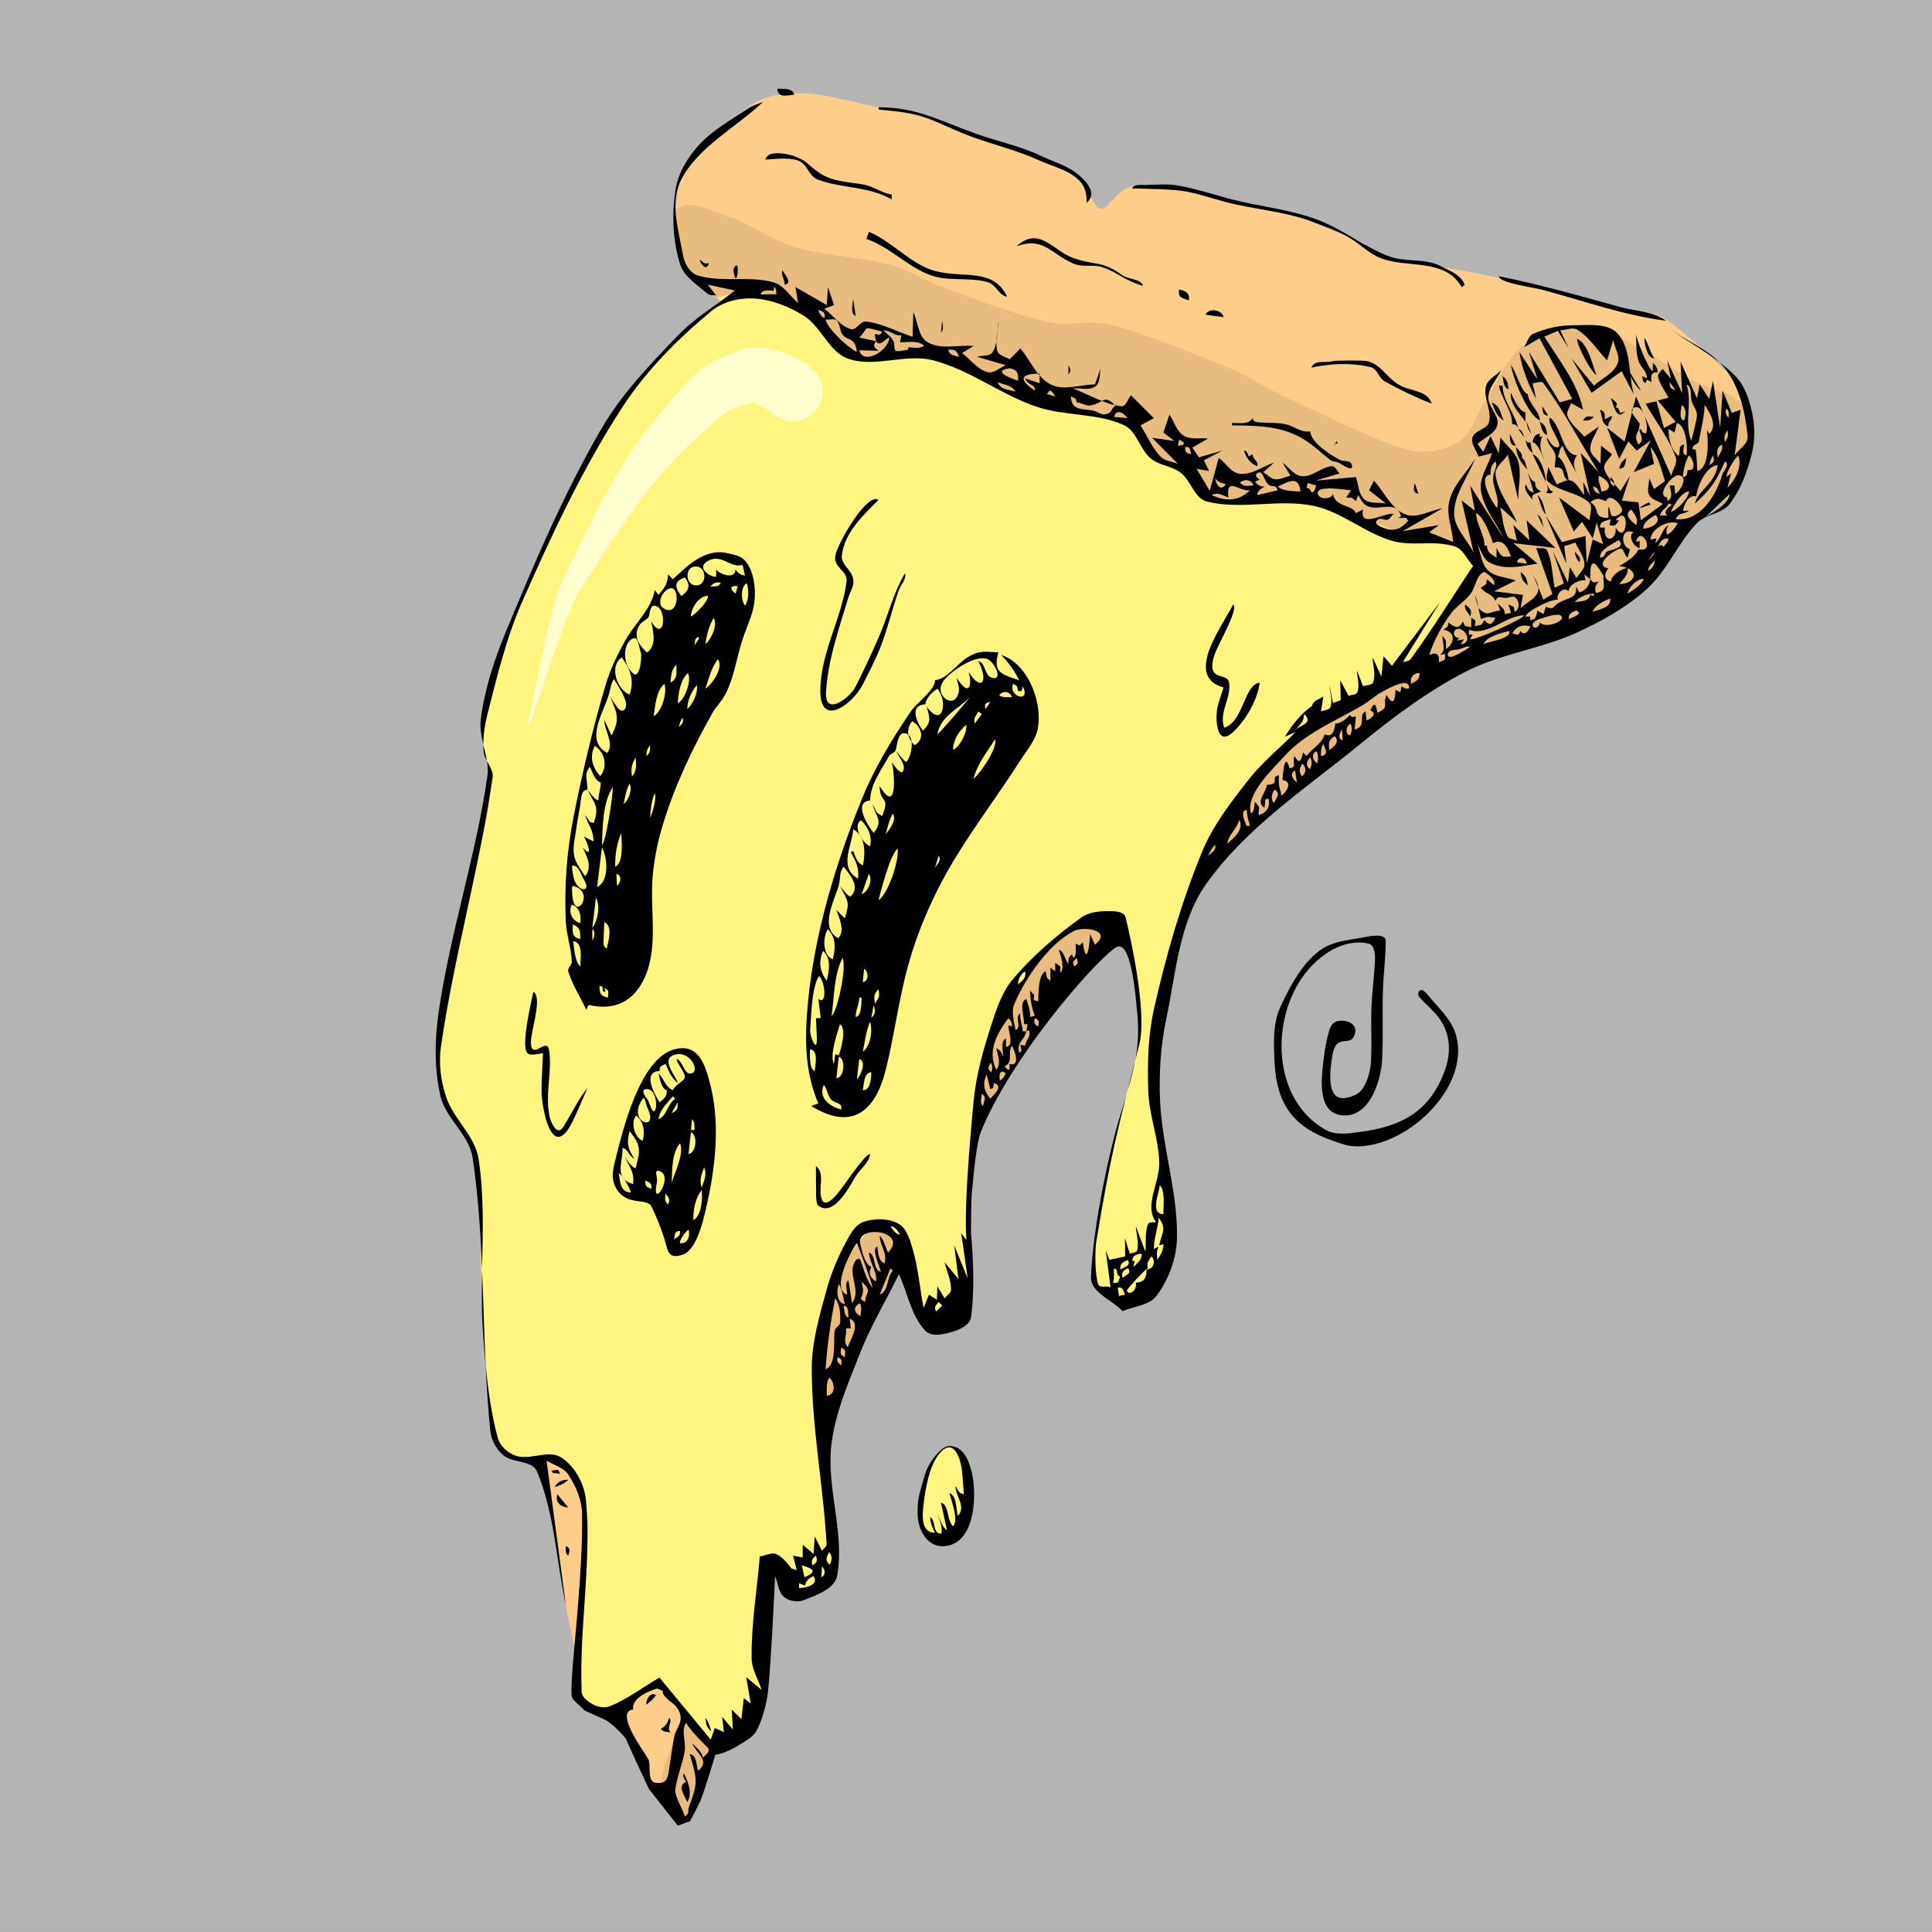 <?xml version="1.0" encoding="UTF-8" standalone="no"?>
<!DOCTYPE svg PUBLIC "-//W3C//DTD SVG 1.1//EN" "http://www.w3.org/Graphics/SVG/1.1/DTD/svg11.dtd">
<svg width="100%" height="100%" viewBox="0 0 1080 1080" version="1.1" xmlns="http://www.w3.org/2000/svg" xmlns:xlink="http://www.w3.org/1999/xlink" xml:space="preserve" xmlns:serif="http://www.serif.com/" style="fill-rule:evenodd;clip-rule:evenodd;stroke-linejoin:round;stroke-miterlimit:2;">
    <rect x="0" y="0" width="1080" height="1080" fill="#808080" stroke="none"/>
    <g transform="matrix(1,0,0,1,1,0)">
        <g transform="matrix(1.004,0,0,1.009,-0.992,-4.605)">
            <rect x="-0.008" y="4.563" width="1076.12" height="1070.33" style="fill:rgb(180,180,181);"/>
        </g>
        <g transform="matrix(0.836,0,0,0.836,-342.42,17.789)">
            <g transform="matrix(1.196,0,0,1.196,337.587,14.08)">
                <path d="M499.43,22.775C484.582,24.102 477.76,28.87 467.76,38.87C457.76,48.87 442.253,61.101 438.92,74.434C435.686,87.37 436.667,110 440,120C442.981,128.944 462.184,138.285 462.184,138.285C462.184,138.285 414.721,178.887 398.533,208.026C381.866,238.026 353.947,296.373 343.947,323.04C336.545,342.779 332.132,361.704 329.152,378.438C327.951,385.183 331.67,395.156 332.836,404.281C334.99,421.141 325.086,455.178 319.294,475.448C312.627,498.782 304.215,545.283 304.215,568.616C304.215,589.698 317.858,593.175 323.65,613.446C330.317,636.779 326.984,669.735 328.873,701.871C330.438,728.491 332.514,767.31 340,780C345.113,788.667 358.619,783.074 361.229,790.264C368.2,809.474 374.67,875.568 381.828,895.26C384.044,901.355 379.272,904.835 380.08,909.573C381.84,919.888 395.458,931.215 404.961,930C409.489,929.421 409.07,942.568 417.668,950.399C422.294,954.612 420.669,965.061 423.157,968.526C425.488,971.772 432.241,967.848 434.926,970.808C437.858,974.039 439.192,990.785 443.185,986.93C447.178,983.075 451.292,959.621 458.885,947.678C466.343,935.947 482.183,929.532 486.302,916.256C491.702,898.85 488.831,851.693 491.283,843.242C493.545,835.45 496.295,859.877 501.72,861.984C507.145,864.091 523.737,860.934 525.651,852.899C529.152,838.196 516.022,802.826 522.027,777.333C529.03,747.603 552.543,689.252 561.78,678.637C570.084,669.094 570.816,704.54 576.596,709.976C582.265,715.308 599.477,711.859 601.268,704.285C605.219,687.579 596.287,636.762 606.536,603.292C617.863,566.301 687.575,489.135 687.575,489.135C687.575,489.135 696.473,530.922 695.554,549.366C694.413,572.266 682.464,597.046 678.972,620.625C676.089,640.092 668.642,674.97 669.967,686.714C670.629,692.587 681.668,698.299 687.53,697.54C693.566,696.759 706.599,694.521 710.821,686.151C715.647,676.585 713.316,655.586 712.378,641.79C711.18,624.16 704.395,602.263 703.634,580.375C702.874,558.487 708.242,532.797 712.342,513.789C715.86,497.479 720.277,480.24 728.237,466.326C736.196,452.412 748.499,441.369 760.099,430.306C775.369,415.742 802.877,399.07 820.028,385.102C833.982,373.738 854.217,356.533 868.369,348.698C881.268,341.556 891.726,335.822 904.769,331.935C916.759,328.362 929.929,327.686 941.267,323.179C952.558,318.691 959.511,312.379 968.55,305.42C977.174,298.78 982.065,291.332 988.575,284.129C994.305,277.789 1001.21,267.652 1006.2,262.81C1010.13,258.991 1025.33,251.034 1028.46,246.534C1032.57,240.632 1034.21,234.389 1036.5,226.268C1038.55,218.961 1041.02,210.731 1039.12,203.649C1037.22,196.566 1033.68,189.641 1028.7,183.247C1021.97,174.612 1002.18,157.505 992.471,150.207C983.41,143.396 979.579,146.428 968.679,143.317C953.678,139.037 916.716,130.26 900.941,126.672C870.401,119.724 837.403,115.484 835.352,114.823C818.574,109.415 830.791,108.675 812.302,102.337C796.682,96.983 786.089,90.354 769.994,86.665C752.702,82.701 711.745,75.041 694.811,74.34C680.717,73.756 677.029,99.471 668.754,79.538C661.78,62.738 617.667,49.48 599.661,43.573C590.332,40.512 577.263,35.438 550.97,30.518C531.805,26.931 516.968,21.207 499.43,22.775Z" style="fill:rgb(255,205,138);"/>
                <clipPath id="_clip1">
                    <path d="M499.43,22.775C484.582,24.102 477.76,28.87 467.76,38.87C457.76,48.87 442.253,61.101 438.92,74.434C435.686,87.37 436.667,110 440,120C442.981,128.944 462.184,138.285 462.184,138.285C462.184,138.285 414.721,178.887 398.533,208.026C381.866,238.026 353.947,296.373 343.947,323.04C336.545,342.779 332.132,361.704 329.152,378.438C327.951,385.183 331.67,395.156 332.836,404.281C334.99,421.141 325.086,455.178 319.294,475.448C312.627,498.782 304.215,545.283 304.215,568.616C304.215,589.698 317.858,593.175 323.65,613.446C330.317,636.779 326.984,669.735 328.873,701.871C330.438,728.491 332.514,767.31 340,780C345.113,788.667 358.619,783.074 361.229,790.264C368.2,809.474 374.67,875.568 381.828,895.26C384.044,901.355 379.272,904.835 380.08,909.573C381.84,919.888 395.458,931.215 404.961,930C409.489,929.421 409.07,942.568 417.668,950.399C422.294,954.612 420.669,965.061 423.157,968.526C425.488,971.772 432.241,967.848 434.926,970.808C437.858,974.039 439.192,990.785 443.185,986.93C447.178,983.075 451.292,959.621 458.885,947.678C466.343,935.947 482.183,929.532 486.302,916.256C491.702,898.85 488.831,851.693 491.283,843.242C493.545,835.45 496.295,859.877 501.72,861.984C507.145,864.091 523.737,860.934 525.651,852.899C529.152,838.196 516.022,802.826 522.027,777.333C529.03,747.603 552.543,689.252 561.78,678.637C570.084,669.094 570.816,704.54 576.596,709.976C582.265,715.308 599.477,711.859 601.268,704.285C605.219,687.579 596.287,636.762 606.536,603.292C617.863,566.301 687.575,489.135 687.575,489.135C687.575,489.135 696.473,530.922 695.554,549.366C694.413,572.266 682.464,597.046 678.972,620.625C676.089,640.092 668.642,674.97 669.967,686.714C670.629,692.587 681.668,698.299 687.53,697.54C693.566,696.759 706.599,694.521 710.821,686.151C715.647,676.585 713.316,655.586 712.378,641.79C711.18,624.16 704.395,602.263 703.634,580.375C702.874,558.487 708.242,532.797 712.342,513.789C715.86,497.479 720.277,480.24 728.237,466.326C736.196,452.412 748.499,441.369 760.099,430.306C775.369,415.742 802.877,399.07 820.028,385.102C833.982,373.738 854.217,356.533 868.369,348.698C881.268,341.556 891.726,335.822 904.769,331.935C916.759,328.362 929.929,327.686 941.267,323.179C952.558,318.691 959.511,312.379 968.55,305.42C977.174,298.78 982.065,291.332 988.575,284.129C994.305,277.789 1001.21,267.652 1006.2,262.81C1010.13,258.991 1025.33,251.034 1028.46,246.534C1032.57,240.632 1034.21,234.389 1036.5,226.268C1038.55,218.961 1041.02,210.731 1039.12,203.649C1037.22,196.566 1033.68,189.641 1028.7,183.247C1021.97,174.612 1002.18,157.505 992.471,150.207C983.41,143.396 979.579,146.428 968.679,143.317C953.678,139.037 916.716,130.26 900.941,126.672C870.401,119.724 837.403,115.484 835.352,114.823C818.574,109.415 830.791,108.675 812.302,102.337C796.682,96.983 786.089,90.354 769.994,86.665C752.702,82.701 711.745,75.041 694.811,74.34C680.717,73.756 677.029,99.471 668.754,79.538C661.78,62.738 617.667,49.48 599.661,43.573C590.332,40.512 577.263,35.438 550.97,30.518C531.805,26.931 516.968,21.207 499.43,22.775Z"/>
                </clipPath>
                <g clip-path="url(#_clip1)">
                    <path d="M437.597,87.564C444.735,81.048 457.099,88.66 466.311,91.582C477.355,95.087 490.689,104.681 503.862,108.589C519.074,113.101 543.496,114.776 557.582,118.659C568.351,121.628 577.878,128.064 588.375,131.889C602.946,137.199 629.681,147.16 645.006,150.517C656.515,153.038 668.897,149.146 680.322,152.03C697.157,156.281 729.64,169.22 746.015,176.02C757.296,180.705 767.467,187.755 778.576,192.833C795.382,200.515 830.771,218.052 846.852,222.113C856.107,224.45 867.799,222.036 875.063,217.198C882.327,212.361 885.066,200.963 890.434,193.087C896.649,183.969 902.235,168.994 912.355,162.488C922.475,155.982 940.332,153.422 951.154,154.051C960.753,154.61 968.8,161.744 977.286,166.264C986.207,171.017 995.424,177.352 1004.68,182.569C1014.26,187.963 1028.53,189.116 1034.73,198.631C1042.36,210.343 1060.01,236.615 1050.48,252.845C1025.91,294.71 948.576,390.535 887.298,449.821C820.439,514.507 707.629,564.147 649.33,640.959C591.031,717.771 572.196,852.724 537.505,910.695C516.281,946.162 459.297,979.295 441.185,988.785C433.954,992.574 428.902,975.797 428.835,967.633C428.75,957.133 439.299,940.214 440.673,925.782C449.477,833.305 487.57,542.512 481.66,412.773C477.471,320.798 412.558,201.552 405.214,147.35C402.171,124.891 427.414,96.859 437.597,87.564Z" style="fill-opacity:0.09;"/>
                    <path d="M464.477,135.608C476.463,132.45 491.83,134.533 501.581,138.034C510.473,141.227 516.407,151.099 522.983,156.615C528.898,161.577 533.51,169.404 541.036,171.128C550.496,173.295 567.324,166.081 579.742,169.617C595.666,174.152 614.955,186.653 634.256,192.963C653.16,199.143 684.205,202.502 695.547,207.476C702.449,210.502 696.892,218.467 701.682,223.266C706.473,228.064 719.253,232.678 724.29,236.269C728.933,239.579 729.222,248.839 734.855,249.721C746.028,251.472 779.156,246.018 796.807,250.652C814.458,255.287 828.428,263.688 841.971,268.601C851.951,272.221 865.185,274.51 872.582,276.249C878.154,277.558 886.42,282.377 885.144,287.958C884.342,291.464 870.471,312.082 844.591,343.854C829.634,362.216 799.867,368.898 781.194,384.841C764.657,398.962 750.922,419.477 740.908,436.152C731.879,451.186 721.108,484.892 721.108,484.892L736.914,716.983L656.467,704.736C656.467,704.736 685.047,529.007 687.165,492.229C687.543,485.654 675.379,481.857 669.174,484.064C660.959,486.987 646.595,499.459 637.873,509.763C629.002,520.242 620.901,533.431 615.951,546.939C610.183,562.682 602.219,584.692 603.264,604.221C604.675,630.571 624.416,705.041 624.416,705.041L570.005,737.959C570.005,737.959 571.398,692.964 567.772,679.358C565.198,669.701 555.573,652.937 548.249,656.326C540.924,659.716 524.108,685.176 519.089,702.745C513.813,721.209 516.598,767.106 516.598,767.106L546.261,851.883C519.271,880.737 493.676,905.486 461.362,950.021C448.676,933.793 436.552,919.863 425.895,911.918L404.642,925.279C394.734,928.712 388.235,925.975 384.463,918.303C380.073,923.044 385.207,853.409 388.028,828.801C389.373,817.061 383.583,801.519 379.389,794.418C376.261,789.121 369.015,786.412 362.867,786.197C350.13,785.753 302.969,791.752 302.969,791.752L289.934,338.384L404.101,163.721C404.101,163.721 448.231,139.889 464.477,135.608Z" style="fill:rgb(255,245,128);"/>
                </g>
            </g>
        </g>
        <g transform="matrix(0.836,0,0,0.836,-342.42,17.789)">
            <g transform="matrix(1.196,0,0,1.196,337.587,14.08)">
                <path d="M598.471,783.992C594.822,776.763 584.089,778.783 581.686,785.834C579.371,792.624 570.87,809.876 572.041,817.964C573.157,825.677 581.218,832.126 585.98,832.484C590.741,832.841 599.431,826.184 600.608,820.108C602.235,811.714 601.411,789.817 598.471,783.992Z" style="fill:rgb(255,245,128);"/>
            </g>
        </g>
        <g transform="matrix(0.836,0,0,0.836,-342.42,17.789)">
            <g transform="matrix(1.196,0,0,1.196,337.587,14.08)">
                <path d="M489.58,200.212L481.048,195.469L471.431,197.863C468.039,199.308 465.243,200.831 462.774,202.755C457.888,206.563 453.735,210.972 448.261,215.816C437.994,224.899 429.017,234.865 420.742,245.573C407.989,262.077 396.83,279.876 385.033,297.876C381.635,303.06 378.175,310.758 374.761,319.646C367.976,337.31 361.381,359.176 355.637,375.186C355.535,375.537 355.166,375.739 354.814,375.637C354.463,375.535 354.261,375.166 354.363,374.814C358.132,358.145 362.038,335.531 366.642,317.084C369.163,306.987 371.971,298.201 374.967,292.124C384.689,272.407 393.814,252.986 404.69,234.666C412.312,221.83 420.834,209.735 430.855,198.41C436.122,192.457 440.07,187.191 444.84,182.434C448.664,178.619 453.061,175.325 458.569,172.137L474.75,165.577C478.384,163.998 488.501,164.494 498.117,167.839C506.606,170.793 513.802,176.459 516.345,179.809C521.506,187.552 519.411,198.029 511.668,203.191C504.526,207.952 495.057,206.538 489.58,200.212ZM484.597,194.585C484.856,194.528 485.081,194.473 485.25,194.423L484.597,194.585ZM488.434,198.731C488.384,198.659 488.335,198.587 488.287,198.514C488.325,198.58 488.375,198.653 488.434,198.731Z" style="fill:rgb(255,254,204);"/>
            </g>
        </g>
        <g transform="matrix(0.836,0,0,0.836,-342.42,17.789)">
            <g transform="matrix(1.196,0,0,1.196,337.587,14.08)">
                <path d="M940.974,235.655C941.706,237.058 942.383,238.452 942.954,239.831C942.338,238.391 941.618,237.006 940.974,235.655ZM993.114,154.554C992.75,154.299 992.388,154.042 992.03,153.781C992.39,154.04 992.751,154.298 993.114,154.554ZM616.244,161.472C616.305,159.503 616.603,157.506 616.904,155.509C616.746,157.521 616.596,159.535 616.244,161.472ZM916.271,291.69C915.927,290.987 915.619,290.284 915.392,289.579L916.271,291.69ZM919.272,298.891L916.271,291.69C917.445,294.088 919.035,296.479 919.272,298.891ZM616.904,155.509C617.058,153.562 617.218,151.616 617.578,149.747C617.49,151.652 617.195,153.581 616.904,155.509ZM1020.52,172.916C1011.83,166.277 1002.07,160.88 993.114,154.554C1002.1,160.831 1012.84,165.343 1020.52,172.916ZM378.782,918.289C378.645,916.307 378.74,911.915 378.923,908.736C379.899,891.836 385.186,847.56 384.637,816.891C384.498,809.079 381.208,801.288 376.886,794.787C374.239,790.807 368.832,789.63 364.806,787.056L375.562,867.728C370.188,842.861 369.247,816.595 359.441,793.12C356.754,786.686 345.895,788.568 340.604,784.031C336.78,780.75 333.894,775.768 333.377,770.753C332.12,758.573 331.327,746.348 330.744,734.103C332.05,747.628 333.973,761.089 337.452,774.175C338.695,778.854 343.151,782.941 347.768,784.387C355.793,786.901 365.913,780.73 372.978,785.294C380.823,790.357 386.053,800.32 386.864,809.617C389.953,845.018 382.98,880.682 384.399,916.185C384.536,919.613 388.349,922.181 391.423,923.694C394.186,925.058 397.81,925.388 400.65,924.198C410.333,920.124 418.812,913.637 427.894,908.359L456.57,943.021C457.705,939.788 457.705,939.788 458.839,936.554C461.402,937.684 461.402,937.684 463.965,938.82C463.461,934.537 463.461,934.537 462.956,930.248C465.94,933.818 465.94,933.818 468.923,937.388C468.629,931.801 468.629,931.801 468.335,926.215L473.713,931.593L475.057,919.828C476.99,921.354 476.99,921.354 478.923,922.874C477.662,915.472 477.662,915.472 476.402,908.064L485.015,915.23C483.153,909.368 479.512,903.795 479.427,897.643C479.164,878.571 482.466,859.62 483.986,840.608C487.242,840.252 490.913,837.906 493.754,839.533C496.998,841.393 499.399,844.307 501.7,847.347C502.867,847.699 503.089,847.765 504.637,848.232L502.62,840.165C505.298,840.682 505.298,840.682 507.977,841.193C507.988,837.657 507.988,837.657 507.998,834.114C511.034,836.655 511.034,836.655 514.07,839.197C514.396,834.303 514.396,834.303 514.721,829.408L518.755,837.476C519.623,836.232 521.445,835.25 521.36,833.738C519.521,800.965 513.06,768.447 513.04,735.627C513.032,720.75 517.353,706.115 521.276,691.762C523.905,682.142 527.834,672.831 532.599,664.073C534.857,659.921 537.593,655.03 542.074,653.527C548.149,651.489 555.599,651.477 561.275,654.451C565.837,656.842 567.686,662.799 569.174,667.728C572.511,678.781 573.432,690.417 575.561,701.759L578.586,694.283L582.998,697.12L583.292,689.577L587.326,696.3C588.53,694.646 590.939,693.389 590.939,691.338C590.939,686.128 588.53,681.201 587.326,676.132L595.057,685.544L592.704,666.72L600.225,685.167C598.418,672.535 598.418,672.535 596.611,659.906L600.152,664.438C600.28,659.636 601.11,655.244 601.152,650.438C603.083,667.985 604.502,689.294 602.095,706.827C601.516,711.036 596.273,713.651 592.2,714.868C587.206,716.36 580.159,718.229 576.569,714.451C568.559,706.021 566.709,693.389 561.78,682.854C554.497,697.644 545.954,711.876 539.931,727.224C533.288,744.152 525.747,761.274 523.901,779.365C521.468,803.217 531.481,827.607 527.284,851.217C525.931,858.827 515.834,862.141 508.671,865.039C505.193,866.444 500.439,865.657 497.557,863.25C494.306,860.541 494.21,855.479 492.536,851.593C492.536,851.593 490.249,902.36 488.503,916.803C487.606,924.214 484.872,933.296 482.057,938.251C479.863,942.113 474.688,944.504 471.616,946.532C469.145,948.163 465.706,949.585 463.629,950.416C462.202,950.988 459.153,951.522 459.153,951.522C459.153,951.522 453.749,969.495 451.385,975.684C449.662,980.192 444.965,988.66 444.965,988.66L438.141,991.104L422.021,970.626C422.021,970.626 417.018,959.986 415.459,956.622C414.508,954.572 413.315,951.888 412.664,950.444C412.291,949.617 411.923,948.788 411.552,947.961C411.001,946.728 409.355,943.05 409.355,943.05C409.468,942.233 401.239,933.61 397.264,931.796C393.542,930.097 388.033,927.712 386.063,926.775C385.803,926.651 385.651,926.374 385.445,926.173C385.09,925.828 384.436,925.191 383.932,924.7C382.982,923.776 380.603,921.694 379.745,920.625C379.217,919.968 378.84,919.129 378.782,918.289ZM330.744,734.103C330.112,727.555 329.625,720.993 329.175,714.451C328.385,702.939 328.491,691.36 328.721,679.778C329.481,697.874 329.883,716.01 330.744,734.103ZM328.721,679.778C327.846,658.968 326.499,638.21 323.434,617.628C321.528,604.826 308.369,595.823 305.457,583.212C301.898,567.795 302.235,551.409 304.533,535.755C311.017,491.583 325.313,448.788 331.676,404.599C332.09,401.722 331.907,398.838 331.448,395.951C333.065,398.972 335.084,401.9 334.617,405.124C327.294,455.653 313.065,505.018 305.73,555.544C304.367,564.936 305.652,574.866 308.671,583.863C312.781,596.111 324.734,605.387 326.739,618.149C329.929,638.471 329.129,659.131 328.721,679.778ZM331.448,395.951C330.542,394.257 329.761,392.534 329.616,390.713C329.513,389.418 329.461,388.117 329.456,386.814C330.176,389.861 330.965,392.908 331.448,395.951ZM329.456,386.814C328.349,382.13 327.408,377.444 327.999,372.772C330.118,356.014 335.395,339.635 341.864,324.032C357.92,285.315 374.342,246.496 395.394,210.251C406.745,190.709 422.702,174.096 438.398,157.835C447.741,148.156 459.532,141.183 470.099,132.857C462.494,131.218 462.494,131.218 454.889,129.579L459.595,135.63C458.013,135.322 456.066,135.762 454.848,134.705C449.148,129.766 441.663,125.353 439.427,118.151C435.324,104.937 434.758,90.4 436.843,76.722C438.238,67.574 443.362,58.933 449.511,52.017C457.235,43.329 467.789,37.617 477.41,31.092C479.943,29.375 483.012,28.627 485.813,27.395C470.548,41.905 449.777,52.262 440.015,70.924C433.509,83.363 438.614,99.196 441.024,113.025C441.832,117.667 444.831,123.095 449.343,124.453C462.861,128.525 477.913,124.5 491.528,128.235C497.338,129.829 500.771,135.966 505.393,139.831C504.679,135.378 504.679,135.378 503.965,130.924L521.444,141.008L522.116,130.924L525.477,141.008L520.099,143.025C525.029,146.834 528.933,152.625 534.889,154.453C537.919,155.383 540.231,149.777 543.376,150.168C552.448,151.293 560.743,155.882 569.427,158.739C569.637,151.891 569.637,151.891 569.847,145.042C572.536,150.644 572.492,158.812 577.914,161.848C585.367,166.022 594.944,163.193 603.46,163.865C600.267,165.84 600.267,165.84 597.074,167.815C601.808,171.372 605.569,176.904 611.275,178.487C614.82,179.47 618.166,175.91 621.611,174.621L605.477,169.915C608.39,169.019 612.648,169.84 614.216,167.226C615.279,165.456 615.873,163.507 616.244,161.472C616.189,163.218 616.319,164.943 616.798,166.627C617.56,169.311 621.408,169.771 623.712,171.344C626.695,168.276 626.695,168.276 629.678,165.209C633.303,169.492 636.023,174.94 639.56,179.335C630.027,179.507 628.323,182.569 637.746,188.739C638.449,185.365 633.261,185.589 632.368,182.016L640.435,184.705L640.435,180.379C642.259,182.466 644.318,184.25 646.821,185.462C654.184,189.024 663.179,185.406 671.359,185.377L674.72,175.966C673.712,179.439 674.597,184.227 671.695,186.386C668.297,188.914 663.264,187.212 659.048,187.626C664.519,189.638 669.797,192.461 675.234,194.617C673.631,195.43 671.731,196.687 668.67,197.142C666.482,197.468 663.759,195.531 661.275,195.461C660.73,192.954 660.216,193.021 657.914,192.1C658.201,200.655 665.251,198.724 670.687,200.083C673.803,200.862 674.6,202.832 678.082,201.848C681.319,200.932 680.301,198.465 682.787,197.478C682.615,197.273 682.447,197.077 682.284,196.892C683.528,197.184 684.787,197.413 686.065,197.562C688.784,197.881 689.706,193.473 691.527,191.428L704.3,204.201L696.905,208.235C700.623,214.068 703.245,220.766 708.058,225.734C710.492,228.245 714.518,228.409 717.745,229.747C710.539,222.462 710.539,222.462 703.332,215.178C709.53,216.076 709.53,216.076 715.729,216.974L709.678,212.268L713.039,202.184C715.681,206.12 716.939,211.479 720.959,213.99C724.831,216.409 730.021,215.084 734.552,215.629L725.813,220.671C727.661,223.402 727.661,223.402 729.51,226.134C736.065,224.243 736.065,224.243 742.619,222.352C737.443,225.083 737.443,225.083 732.26,227.814C733.745,230.797 733.745,230.797 735.224,233.781C731.715,233.145 731.715,233.145 728.206,232.508C731.883,238.691 731.883,238.691 735.56,244.873L740.602,226.386C744.596,229.376 747.607,234.924 752.575,235.356C759.204,235.933 765.207,231.169 771.527,229.075L765.476,234.453C767.661,235.755 769.51,238.04 772.031,238.36C774.969,238.733 777.799,237.044 780.683,236.386C778.458,232.731 778.458,232.731 776.232,229.075C779.876,231.617 782.727,236.377 787.157,236.701C792.992,237.128 797.96,231.529 803.795,231.092C805.772,230.943 806.706,233.781 808.165,235.125L794.72,239.159L817.241,237.142C818.807,241.288 818.619,246.651 821.947,249.579C825.032,252.294 830.014,251.147 834.047,251.932L824.636,244.537L827.325,239.159C831.782,243.957 835.001,250.551 839.82,254.821C835.52,251.988 827.945,256.15 822.955,252.94C820.663,251.464 820.192,249.755 818.585,247.226L817.241,250.587C814.222,248.152 815.99,248.897 811.863,248.57L814.552,244.537C812.898,244.681 794.142,240.929 796.064,246.89C796.958,249.658 803.641,249.855 804.468,246.554C805.342,253.908 815.694,252.681 817.241,257.31L821.274,255.293C818.868,266.972 835.116,255.683 838.753,257.982C836.239,258.244 839.15,257.707 835.473,260.755C834.162,261.847 831.526,259.774 829.826,260.798C824.965,263.722 835.15,266.345 835.392,266.386C840.326,267.216 843.385,265.255 846.504,261.512C844.602,258.972 846.088,260.279 840.77,259.999L842.531,259.159C842.121,257.547 841.504,256.396 840.731,255.584C841.967,256.56 843.311,257.38 844.804,257.982C851.331,260.615 858.699,255.742 865.644,254.621L843.459,267.394L863.627,264.033L858.249,268.066L871.694,273.444C870.988,265.707 867.614,257.749 869.57,250.23C871.862,241.461 879.056,234.782 883.795,227.058C879.923,237.107 872.313,246.437 872.178,257.205C872.071,265.481 879.472,272.065 883.123,279.495L876.4,250.251L883.795,255.965L881.106,241.848L899.929,271.428C895.674,262.464 888.508,254.367 887.156,244.537C886.175,237.382 891.304,230.7 893.375,223.781C889.59,224.747 889.59,224.747 885.812,225.713C884.689,222.128 881.355,218.55 882.451,214.957C883.674,210.957 890.625,210.515 891.694,206.47C893.395,200.013 888.414,193.011 889.953,186.512C890.921,182.419 895.708,180.378 898.585,177.31C896.158,182.324 891.701,186.795 891.298,192.352C890.901,197.821 897.59,202.66 896.36,208.003C895.21,212.999 888.951,215.09 885.247,218.634C886.874,220.829 886.874,220.829 888.501,223.024L892.535,214.285L897.16,223.865C897.63,219.484 897.63,219.484 898.101,215.104C901.402,219.537 906.484,223.088 907.997,228.403C909.96,235.3 907.997,242.744 907.997,249.915L902.202,224.6C899.916,228.374 894.753,231.553 895.351,235.924C896.649,245.507 903.331,253.543 907.324,262.352L897.913,253.949C899.257,259.327 899.466,265.124 901.946,270.083C902.84,271.876 905.529,271.876 907.324,272.772L905.308,264.033C909.805,268.276 909.805,268.276 914.302,272.52C913.502,266.931 913.502,266.931 912.703,261.344L928.837,276.806L905.308,274.117L918.753,285.545C910.054,286.926 900.467,289.52 891.862,284.873C888.306,282.953 887.378,278.15 885.14,274.789C887.156,279.663 887.338,285.805 891.183,289.412C895.183,293.158 901.496,293.109 906.652,294.957L894.551,301.007L910.686,303.024L909.341,310.419C912.588,307.282 917.832,305.345 919.089,301.007C919.294,300.3 919.341,299.594 919.272,298.891L922.114,305.713C924.622,304.116 924.622,304.116 927.136,302.52C922.605,289.663 922.605,289.663 918.081,276.806C920.097,277.254 923.264,276.277 924.131,278.15C927.129,284.601 926.988,292.086 928.42,299.054L933.543,296.638L927.492,278.822L935.828,296.18L936.904,287.562L940.602,293.612C942.087,291.036 945.146,288.854 945.052,285.881C944.924,281.511 941.677,277.814 939.99,273.78C936.864,274.789 936.864,274.789 933.731,275.797L934.968,285.587L923.459,258.654L932.427,273.508L945.644,270.083L946.316,285.545L949.677,272.1L955.472,274.662C953.697,268.634 953.697,268.634 951.923,262.604C950.8,267.016 950.8,267.016 949.677,271.428C946.699,266.795 946.699,266.795 943.714,262.163C941.402,264.862 941.402,264.862 939.089,267.562C934.968,258.066 934.968,258.066 930.854,248.57L947.996,261.344C947.869,258.038 950.04,253.677 947.62,251.428C941.361,245.626 931.217,245.455 924.803,239.831C922.699,237.984 924.803,234.229 924.803,231.428L929.509,241.176C931.584,240.657 933.724,239.136 935.779,238.933C931.637,236.627 935.437,231.35 928.501,231.764C928.346,229.255 929.408,226.833 928.669,224.369C927.607,220.828 924.131,218.835 924.131,214.957C924.716,215.793 926.84,220.023 928.985,220.44C935.775,221.766 923.055,207.538 925.812,203.865C932.608,209.3 932.487,224.565 940.938,225.041C938.054,228.613 939.238,232.012 940.974,235.655C938.193,230.328 934.605,224.872 932.87,219.663C930.605,221.702 931.566,223.049 930.181,225.713C933.649,227.693 935.624,234.656 936.199,238.911C936.664,238.908 937.123,238.982 937.576,239.159C940.971,240.488 942.504,244.537 944.971,247.226L944.299,239.831L948.333,247.898L942.954,223.697L953.038,234.453C942.733,217.87 933.765,200.376 922.114,184.705C920.911,183.086 918.081,184.705 916.064,184.705L918.081,193.445C913.556,185.335 910.141,176.395 908.669,167.226C913.731,174.947 913.731,174.947 918.793,182.668C916.42,174.947 916.42,174.947 914.047,167.226C922.659,181.302 922.659,181.302 931.27,195.377C934.76,194.411 934.76,194.411 938.249,193.445C929.092,176.512 929.092,176.512 919.929,159.579C915.647,162.058 915.647,162.058 911.358,164.537C913.039,162.037 913.644,158.253 916.4,157.037C923.499,153.907 931.418,152.251 939.176,152.268C947.539,152.287 958.316,150.82 963.795,157.142C968.821,162.941 969.745,170.897 970.644,178.866L976.568,188.739C975.149,187.944 971.949,183.466 970.844,180.623C971.243,184.087 971.694,187.523 972.534,190.756L965.812,177.983L949.005,190.083C943.418,180.462 943.418,180.462 937.832,170.84C944.091,178.445 944.091,178.445 950.349,186.05C954.746,181.988 961.22,179.382 963.539,173.865C965.301,169.692 961.919,164.957 961.106,160.504L957.744,171.932C952.252,166.246 947.929,159.139 941.274,154.873C938.538,153.119 934.773,155.041 931.526,155.126L936.232,165.209L930.181,155.462C926.403,157.037 926.403,157.037 922.618,158.613C930.793,171.694 941.065,184.412 944.299,199.495L937.576,195.798C936.904,198.206 934.645,200.696 935.56,203.024C937.381,207.658 941.832,210.756 944.971,214.621L953.038,208.907C951.465,213.137 948.111,217.087 948.312,221.596C948.46,224.876 952.077,226.974 953.966,229.663C954.175,224.663 954.175,224.663 954.383,219.663L960.433,224.369C959.008,227.058 955.472,229.467 956.144,232.436C956.674,234.757 957.989,236.725 959.547,238.584C959.327,240.458 959.702,240.832 961.778,242.52C961.728,241.898 961.696,241.387 961.658,240.95C962.891,242.288 964.129,243.625 965.153,245.058C967.835,240.763 967.835,240.763 970.517,236.47C968.245,243.402 968.245,243.402 965.98,250.335L975.223,251.26L976.568,261.344C982.746,256.764 982.746,256.764 988.924,252.184C986.369,250.531 982.699,249.908 981.274,247.226C979.801,244.456 981.274,240.952 981.274,237.814L983.963,243.865C987.001,241.669 987.001,241.669 990.033,239.474C988.111,232.821 986.437,225.607 981.946,220.335L983.963,229.747L972.534,234.453L982.201,216.638L974.215,222.352C971.902,219.758 971.902,219.758 969.59,217.163C967.028,222.111 967.028,222.111 964.467,227.058L957.744,209.579L967.492,217.31L971.629,200.982C972.408,203.383 975.971,206.391 975.896,207.562C975.506,213.853 972.09,212.725 975.223,218.991C978.45,216.569 976.837,214.577 975.687,210.924C976.124,210.587 976.124,210.587 976.568,210.251C977.892,212.743 976.911,211.934 979.385,212.836C981.348,209.324 978.047,195.732 972.702,198.403C972.512,198.498 972.346,198.601 972.204,198.71L973.879,192.1C983.707,214.285 983.707,214.285 993.543,236.47C994.383,232.996 997.253,229.418 996.064,226.05C992.245,215.268 984.857,206.105 979.257,196.134L985.307,194.789C987.405,202.268 987.405,202.268 989.509,209.747C992.783,207.982 992.783,207.982 996.064,206.218C991.055,200.294 991.055,200.294 986.04,194.369C989.038,193.571 989.038,193.571 992.03,192.772C990.101,188.907 987.116,185.407 986.235,181.176C985.879,179.495 987.855,178.151 988.669,176.638L993.374,182.184C992.312,177.016 992.312,177.016 991.25,171.848C995.465,181.103 995.465,181.103 999.68,190.356L998.753,172.604C1003.36,182.846 1003.36,182.846 1007.98,193.088C1008.74,189.232 1008.74,189.232 1009.51,185.377L1014.81,193.486L1016.9,183.361L1020.94,209.579L1022.28,188.739C1024.88,195.031 1024.88,195.031 1027.47,201.323C1029.92,200.409 1029.92,200.409 1032.37,199.495L1029.01,225.041C1031.42,221.477 1036.69,218.637 1036.27,214.348C1035.01,201.431 1031.98,187.77 1024.32,177.289C1023.17,175.716 1021.9,174.268 1020.52,172.916C1023.69,175.336 1026.72,177.921 1029.51,180.776C1034.85,186.235 1037.31,194.206 1038.88,201.68C1040.41,209.028 1040.43,216.923 1038.58,224.201C1036.06,234.181 1032.41,244.342 1026.03,252.419C1021.77,257.807 1012.96,257.768 1008.16,262.688C997.381,273.757 991.519,289.17 980.097,299.579C968.675,309.987 954.82,317.693 940.77,324.116C920.857,333.218 898.276,335.883 878.793,345.881C857.758,356.678 838.572,370.993 820.266,385.965C790.048,410.687 756.098,432.831 733.544,464.704C718.418,486.082 716.67,514.418 711.251,540.04C708.045,555.223 707.05,570.968 707.809,586.468C709.053,611.955 717.692,636.922 717.241,662.434C717.039,673.866 712.697,685.617 705.9,694.807C701.745,700.414 693.208,700.609 686.863,703.506C681.058,697.214 668.819,692.989 669.152,684.438C670.311,654.671 680.203,611.768 684.152,598.438C691.153,574.81 696.997,560.333 695.152,538.438C693.113,514.235 689.856,495.221 682.571,500.438C669.191,510.016 623.883,562.601 607.494,603.527C605.33,608.929 603.609,625.162 602.474,638.438C601.845,645.795 602.484,672.356 601.152,670.438C596.116,663.183 602.214,600.132 603.628,585.46C605.002,571.203 608.975,557.242 613.376,543.611C616.273,534.638 619.356,525.24 625.407,518.008C636.442,504.818 649.787,493.536 663.712,483.443C667.711,480.545 673.142,479.864 678.082,479.83C681.733,479.805 687.581,479.737 688.481,483.275C690.527,491.319 700.862,535.954 696.152,554.438C683.703,603.298 680.051,616.476 672.152,664.438C671.254,669.89 671.405,683.194 673.152,688.438C673.961,690.864 677.885,688.965 680.098,690.249L677.409,669.409L679.426,674.787L688.27,672.918L688.166,662.686L690.855,671.426C692.255,670.727 694.724,670.854 695.056,669.328C696.004,664.964 694.496,660.418 694.216,655.964C696.905,663.149 696.905,663.149 699.594,670.337C700.045,665.207 699.211,659.801 700.939,654.955C701.476,653.446 704.018,654.073 705.564,653.632C698.646,645.074 707.493,631.671 707.325,620.67C707.117,607.218 701.671,594.221 701.214,580.775C700.683,565.335 700.999,549.609 704.381,534.536C711.117,504.571 719.668,474.838 731.379,446.448C737.443,431.754 747.446,418.904 757.241,406.385C764.952,396.526 774.834,388.57 783.627,379.662L777.577,382.351C781.524,375.754 786.536,369.463 792.819,365.027C792.86,364.748 792.932,364.472 793.039,364.2C793.953,361.886 797.073,361.287 799.09,359.831L797.745,368.234C799.54,367.338 802.518,367.455 803.123,365.545C804.347,361.695 802.673,357.478 802.451,353.444L804.468,363.528C806.632,362.698 806.632,362.698 808.797,361.868L808.501,350.755L813.207,359.494C814.861,358.766 817.597,359.023 818.168,357.31C819.426,353.535 817.994,349.355 817.913,345.377L821.274,354.116C823.177,353.332 826.336,353.718 826.989,351.763C828.441,347.404 826.767,342.575 826.652,337.982C829.086,343.36 829.086,343.36 831.526,348.738C832.111,343.024 832.111,343.024 832.703,337.31L837.409,342.688L864.299,307.058L843.459,340.671C844.918,340.111 846.908,340.251 847.829,338.99C860.165,322.094 871.123,304.229 882.766,286.848C879.298,283.164 877.2,277.296 872.367,275.797C861.267,272.351 848.797,276.035 837.617,272.835C822.215,268.425 809.382,256.601 793.711,253.276C774.229,249.144 753.328,255.685 734.007,250.86C726.942,249.098 725.093,239.134 719.318,234.705C714.404,230.934 707.285,230.698 702.539,226.722C696.41,221.595 694.771,211.361 687.493,208.066C672.344,201.209 654.417,203.158 638.67,197.814C618.641,191.017 601.268,177.07 580.771,171.848C565.507,167.96 548.419,176.151 533.524,171.029C522.677,167.3 518.478,153.25 508.797,147.1C500.355,141.738 490.423,137.836 480.435,137.31C472.258,136.88 463.21,139.144 456.906,144.369C438.151,159.915 420.524,177.562 407.242,197.982C384.924,232.298 367.509,269.694 351.024,307.163C342.267,327.066 337.177,348.43 331.78,369.494C330.338,375.122 329.431,380.989 329.456,386.814ZM639.56,179.335C639.845,179.33 640.136,179.327 640.435,179.327L640.435,180.379C640.137,180.039 639.846,179.69 639.56,179.335ZM675.234,194.617C677.412,193.511 679.04,193.225 682.284,196.892C679.887,196.33 677.546,195.534 675.234,194.617ZM839.82,254.821C840.143,255.034 840.447,255.286 840.731,255.584C840.421,255.339 840.117,255.085 839.82,254.821ZM959.547,238.584C959.595,238.181 959.67,237.71 959.761,237.142C961.296,238.679 961.512,239.248 961.658,240.95C960.938,240.168 960.22,239.386 959.547,238.584ZM971.629,200.982C971.344,200.104 971.431,199.307 972.204,198.71L971.629,200.982ZM565.141,290.923C566.252,294.195 562.75,297.409 561.611,300.671C558.054,310.862 555.593,321.429 551.737,331.511C548.884,338.973 545.134,346.065 541.528,353.192C536.137,363.846 517.559,378.151 517.851,356.175C518.135,334.746 529.85,316.253 532.515,295.566C533.303,289.448 524.857,288.04 526.293,280.759C527.603,274.116 543.934,245.585 550.351,249.915C541.734,258.64 531.284,268.135 529.847,281.175C529.391,285.315 534.12,288.778 535.393,291.68C537.85,297.276 535.02,299.502 533.376,304.957C528.12,322.403 522.165,339.094 521.023,357.289C520.138,371.402 534.348,360.638 537.431,354.536C541.995,345.502 546.295,336.331 550.351,327.058C555.616,315.019 558.5,302.387 565.141,290.923ZM743.291,354.789C721.013,348.719 742.344,320.761 748.67,308.402C751.863,311.142 740.038,330.876 738.249,336.385C733.06,352.393 745.53,345.886 746.397,352.099C747.661,361.043 740.582,368.374 743.628,377.309C754.707,373.616 754.639,353.26 763.459,352.099C762.464,361.512 755.507,373.295 748.67,379.662C738.512,389.125 738.781,370.185 739.91,365.671C740.831,361.986 742.162,358.416 743.291,354.789ZM436.066,557.141C449.82,553.348 453.662,565.748 456.675,578.275C461.929,600.117 458.948,624.634 453.881,646.216C452.292,652.983 448.747,669.066 441.024,671.843C432.179,675.029 432.537,668.784 430.604,662.855C428.611,656.74 426.294,650.701 423.414,644.952C420.867,639.87 409.242,645.151 403.482,634.388C400.813,629.401 401.774,624.896 403.041,619.745C407.375,602.121 416.963,562.408 436.066,557.141ZM407.074,628.18C406.281,627.158 405.576,626.455 405.142,626.384C405.929,631.105 405.892,636.892 411.864,637.14C411.801,635.925 410.046,632.538 408.288,629.885C407.776,629.363 407.379,628.791 407.074,628.18ZM408.288,629.885C409.362,630.985 410.939,631.867 413.209,632.434C413.868,625.544 411.464,623.673 408.503,616.972C410.243,619.756 411.562,622.199 414.553,623.695C417.139,613.645 417.876,611.016 411.192,602.855C409.466,609.759 410.06,612.312 413.881,618.317C410.755,616.804 410.257,612.611 407.158,612.266C407.796,616.7 404.76,623.548 407.074,628.18C407.464,628.684 407.876,629.264 408.288,629.885ZM437.41,562.519C440.93,563.366 441.681,571.149 445.287,570.674C451.531,569.853 444.484,556.462 435.394,560.502C428.811,563.428 437.467,572.274 438.083,575.964C434.46,572.824 433.222,569.676 431.36,565.208C428.471,566.694 427.999,566.389 427.999,569.241C417.785,569.561 425.506,582.886 427.999,586.72C430.804,584.281 432.032,583.654 432.032,579.998C428.693,579.081 428.016,572.413 427.326,570.586C430.926,574.035 430.766,577.684 435.394,579.998C436.489,577.429 439.347,576.052 441.36,574.115C444.051,571.527 437.983,565.955 437.41,562.519ZM420.604,579.325C417.649,579.505 419.146,582.515 420.793,584.556C422.048,586.113 422.403,588.218 423.272,590.019C426.762,597.259 428.015,578.874 420.604,579.325ZM439.427,609.577C434.607,615.274 435.066,624.869 434.721,631.762C436.303,626.225 441.85,615.635 439.427,609.577ZM452.872,623.023C451.303,627.339 450.068,630.072 451.528,634.451C452.98,629.917 454.575,627.28 452.872,623.023ZM427.326,625.04C424.762,624.519 427.026,628.834 426.486,631.342C422.816,648.382 437.129,627.029 427.326,625.04ZM419.931,630.418C420.074,633.757 420.215,633.759 423.293,635.124C423.856,631.976 422.552,631.728 419.931,630.418ZM451.528,635.796C447.748,640.52 446.822,646.762 446.822,652.602C451.549,650.142 452.036,640.372 451.528,635.796ZM431.36,637.813C430.911,640.509 430.721,641.88 432.704,643.863C434.06,641.151 433.178,640.085 431.36,637.813ZM435.394,583.359C431.817,587.654 428.233,590.695 427.326,596.132C432.18,594.363 432.14,587.769 436.738,584.704L435.394,583.359ZM418.587,584.704C409.029,597.843 427.999,603.975 421.276,590.082C420.403,588.277 419.766,583.083 418.587,584.704ZM438.083,586.72L434.721,592.771C438.14,591.195 438.083,590.24 438.083,586.72ZM414.889,594.115C411.572,597.764 413.968,606.693 418.587,608.233C419.73,603.089 419.345,597.679 414.889,594.115ZM446.15,596.132L445.478,602.183L447.494,602.183C447.494,599.863 447.728,597.95 446.15,596.132ZM445.478,603.527L444.133,615.628C448.581,615.048 449.443,604.849 445.478,603.527ZM444.133,657.981C442.319,659.069 439.122,663.627 439.322,665.46C443.627,666.208 445.266,661.38 444.133,657.981ZM439.427,658.653C436.334,658.653 436.524,660.626 436.066,663.359C438.801,661.405 439.427,661.583 439.427,658.653ZM362.789,559.157C361.393,559.392 356.379,560.869 354.385,559.494C349.92,556.411 356.36,530.124 357.411,524.872C362.683,528.261 355.964,546.593 356.045,553.317C356.172,563.797 365.015,549.863 366.192,557.518C368.09,569.852 363.721,582.048 366.486,594.788C367.039,597.333 370.541,606.366 374.238,600.355C378.695,593.11 382.389,585.327 387.663,578.653C384.834,585.011 382.288,591.504 379.175,597.729C367.654,620.772 362.045,589.459 361.99,580.922C361.944,573.662 362.523,566.413 362.789,559.157ZM435.394,294.285C443.283,286.979 453.276,276.919 465.436,279.621C469.059,280.426 473.276,281.079 475.729,283.864C478.889,287.452 480.392,292.477 480.94,297.226C482.579,311.433 477.453,317.335 473.629,330.251C470.794,339.825 469.271,349.978 464.637,358.822C462.704,362.512 459.532,365.441 457.494,369.074C446.111,389.371 436.341,409.799 429.595,432.183C426.96,440.929 425.137,449.965 424.217,459.053C422.29,478.084 427.486,498.697 419.952,516.28C413.731,530.801 402.356,535.575 388.335,532.267L386.99,534.956C383.629,527.785 379.175,521.031 376.906,513.443C376.35,511.584 379.019,509.92 378.923,507.981C378.547,500.343 375.856,492.933 375.52,485.292C374.65,465.548 376.176,445.554 380.058,426.175C384.953,401.737 390.688,377.43 397.747,353.528C400.368,344.652 404.464,336.212 409.007,328.15C414.283,318.787 423.45,310.92 425.31,300.335L427.326,303.024C430.73,299.195 432.489,296.786 432.704,291.596L435.394,294.285ZM387.663,411.931C383.725,411.931 384.099,418.08 383.545,421.007C382.295,427.617 381.27,434.27 380.268,440.923C378.888,450.085 381.3,452.611 386.318,460.334C390.537,455.444 387.374,449.23 384.974,444.2C391.25,451.522 387.557,441.093 385.646,438.15L391.024,440.839C391.024,434.368 388.141,431.938 386.318,426.049C389.858,430.613 387.813,429.801 391.171,430.523C394.406,421.159 391.709,420.236 387.663,411.931ZM387.663,411.931C389.457,414.148 391.091,416.858 393.713,417.982C393.865,414.179 395.058,411.656 395.058,407.898C391.655,407.063 390.162,401.219 389.007,399.158C385.707,403.283 387.428,405.186 387.663,411.931ZM394.742,404.431C399.142,399.194 397.514,391.133 391.696,387.393C388.617,393.937 390.382,399.289 394.742,404.431ZM422.62,387.057C421.063,389.133 420.604,390.513 420.604,393.108C422.911,391.336 422.62,389.828 422.62,387.057ZM414.553,393.78C412.417,398.052 411.826,399.664 412.536,404.536C415.351,401.722 414.973,397.345 414.553,393.78ZM411.192,408.57C409.224,411.915 408.704,416.286 407.831,419.998C410.729,417.703 412.904,411.994 411.192,408.57ZM401.78,410.587C396.065,419.119 396.167,433.094 395.73,442.855C397.778,442.172 402.109,414.581 401.78,410.587ZM425.31,413.948C423.238,418.3 423.093,423.002 422.62,427.729C423.89,425.37 426.45,416.799 425.31,413.948ZM449.175,287.226C442.23,286.003 441.859,296.621 447.494,297.646C454.255,298.876 454.793,288.215 449.175,287.226ZM448.839,353.444C445.781,356.971 443.461,362.146 443.461,366.889C446.625,364.013 449.484,357.955 448.839,353.444ZM440.772,371.595C439.014,375.11 439.67,373.312 438.755,376.973C440.689,375.039 441.571,374.335 440.772,371.595ZM437.41,342.015C434.453,344.973 434.464,347.946 434.049,352.099C438.191,349.938 437.344,346.502 437.41,342.015ZM443.797,346.721C439.422,350.805 438.595,357.89 438.083,363.528C441.992,362.08 446.136,350.621 443.797,346.721ZM402.452,350.083C400.9,352.095 400.619,354.84 400.016,357.31C397.498,367.608 385.407,384.382 398.755,391.427C402.772,385.804 397.074,379.008 397.074,372.94L401.108,381.679C405.873,372.634 404.33,369.416 400.436,360.167C401.745,362.099 402.976,364.087 404.364,365.965C406.978,369.5 409.711,367.346 409.175,363.528C408.551,359.084 403.642,352.206 402.452,350.083ZM430.688,352.772C425.89,356.697 425.551,365.441 424.637,370.923C429.28,368.296 432.331,357.701 430.688,352.772ZM406.486,436.133C403.931,442.775 403.125,447.833 403.125,454.956C407.968,453.407 406.819,440.125 406.486,436.133ZM423.293,317.814C431.059,330.975 432.512,309.074 424.889,309.074C422.535,309.074 422.353,314.041 422.032,314.957C421.48,316.531 418.156,317.981 417.116,319.431C412.881,325.342 415.872,330.647 420.94,335.293C426.583,331.262 424.339,323.398 423.293,317.814ZM460.604,338.99C456.843,343.587 455.494,350.134 453.545,355.461C457.512,353.056 463.849,343.453 460.604,338.99ZM442.116,293.276C434.573,295.885 437.604,300.073 440.099,303.696C444.343,300.665 445.562,297.706 442.116,293.276ZM458.251,315.797C455.381,320.961 454.54,324.576 453.545,330.587C456.999,327.731 460.429,320.153 458.251,315.797ZM449.175,326.553C447.297,328.744 448.133,327.303 447.494,331.259L450.183,327.226L449.175,326.553ZM413.545,327.226C406.916,329.495 407.131,342.61 413.608,347.246C416.961,349.647 418.261,337.302 417.514,335.424C416.508,332.896 416.116,326.346 413.545,327.226ZM474.385,286.217C467.426,288.537 462.439,279.101 454.217,284.537C448.902,288.051 455.873,292.94 459.595,292.94L459.595,288.906C461.743,291.591 470.351,294.607 470.351,288.906C472.507,291.311 472.819,291.686 475.729,292.268L474.385,286.217ZM462.284,296.301C459.339,295.712 458.421,296.266 456.234,298.318C459.676,298.116 460.624,298.791 462.284,296.301ZM476.717,296.449C473.168,298.466 473.444,306.217 475.729,309.074C478.022,305.635 477.912,300.253 476.717,296.449ZM471.696,298.318C469.32,297.843 470.557,297.801 467.998,298.654C468.671,301.248 468.034,299.933 470.351,302.352L471.696,298.318ZM435.057,299.327C430.994,298.357 424.427,308.385 431.297,311.133C438.594,314.053 438.921,300.248 435.057,299.327ZM454.994,303.591C449.992,303.415 445.478,310.572 445.478,315.125C448.113,313.946 455.576,306.184 454.994,303.591ZM406.822,337.982C399.47,343.072 404.246,356.044 411.192,358.822C413.914,351.098 411.9,344.752 406.822,337.982ZM383.629,486.553C384.157,482.332 383.562,477.917 378.923,476.133C376.755,480.468 379.087,485.417 383.629,486.553ZM397.074,485.88C396.935,489.27 396.746,492.658 396.654,496.048C396.596,498.19 396.407,499.747 398.419,500.67C399.4,496.587 401.991,488.339 397.074,485.88ZM379.595,487.225C379.097,490.719 378.927,494.97 383.629,495.292C383.629,490.829 383.644,489.249 379.595,487.225ZM395.73,444.2L393.041,466.385C399.837,463.253 399.023,449.963 395.73,444.2ZM379.595,454.284C378.418,454.143 379.495,458.677 379.743,460.271C381.129,469.183 390.616,470.147 385.646,462.141C383.754,459.093 383.059,454.699 379.595,454.284ZM403.797,458.99L404.133,465.712C406.359,463.891 407.124,459.821 403.797,458.99ZM379.595,465.712C378.647,465.47 379.131,469.745 379.238,471.175C380.38,486.393 392.699,469.062 379.595,465.712ZM392.368,472.435L390.352,489.242C393.357,485.517 395.064,476.478 392.368,472.435ZM379.595,496.637C380.346,500.387 380.385,507.964 383.629,510.754C383.605,507.557 385.571,496.969 379.595,496.637ZM394.385,521.511C394.385,526.011 394.732,526.988 399.091,528.233C399.34,524.583 399.948,524.292 397.074,522.855L397.747,524.872L396.402,524.872C395.732,521.569 396.72,522.424 394.385,521.511ZM390.352,489.914L390.352,496.301C391.493,494.507 392.327,491.275 390.352,489.914ZM515.393,622.35C520.948,626.785 516.182,635.202 518.755,641.174C520.603,645.468 525.26,640.135 526.822,638.485C530.367,634.738 542.375,615.804 545.645,615.628C545.249,620.388 540.256,623.804 537.662,627.981C534.624,632.871 525.642,651.158 516.738,644.535C515.365,643.514 515.498,638.564 515.477,637.413C515.386,632.393 515.421,627.372 515.393,622.35ZM456.906,938.316C454.228,936.527 453.884,933.966 453.545,930.921C455.35,932.904 456.009,935.848 456.906,938.316ZM581.948,350.755C589.281,349.777 593.806,341.874 600.099,337.982C606.938,333.752 610.232,334.867 617.43,335.188C613.996,346.496 619.365,347.463 629.006,350.755C626.511,345.538 623.012,340.727 618.922,336.637C627.442,339.143 633.872,347.902 636.989,356.217C639.527,362.988 640.705,370.655 639.426,377.772C638.267,384.224 633.543,389.515 630.015,395.04C618.581,412.95 605.775,429.967 594.573,448.024C582.71,467.147 573.132,488.009 567.074,509.683C561.661,529.047 559.277,549.151 554.385,568.653C548.214,593.25 534.402,602.247 512.704,588.737L516.738,587.393C511.206,574.568 509.427,560.006 509.931,546.048C511.515,502.212 524.839,456.869 541.275,416.637C548.347,399.326 558.229,383.185 568.754,367.73C571.395,363.852 582.366,355.779 581.948,350.755ZM583.292,355.461C580.352,357.421 576.984,360.558 576.569,364.2C567.063,364.609 572.074,374.939 575.225,378.99C579.988,374.227 579.195,371.892 577.242,365.545C586.598,378.021 589.22,362.376 583.292,355.461ZM624.973,360.167C623.932,356.976 619.984,356.286 617.83,359.158C619.929,360.657 622.466,360.167 624.973,360.167ZM601.443,360.167C595.277,366.807 585.038,370.533 583.292,381.007C585.154,379.766 601.535,360.442 601.443,360.167ZM612.872,362.856C610.06,363.324 609.504,364.176 610.183,366.889L612.872,362.856ZM606.149,368.234C604.894,370.43 603.274,372.381 604.132,374.957L608.166,369.578L606.149,368.234ZM599.426,375.629C595.258,379.276 592.032,384.167 592.032,389.746C595.926,387.957 600.041,379.929 599.426,375.629ZM615.561,383.696C611.095,390.733 605.52,397.641 603.46,405.881C607.802,402.263 617.094,388.297 615.561,383.696ZM539.595,528.233C539.595,532.048 537.578,534.872 537.578,538.989C541.141,538.618 540.716,530.69 540.939,528.233L539.595,528.233ZM547.662,532.267L546.317,539.662C548.93,536.788 548.668,535.789 547.662,532.267ZM542.284,512.099L541.612,519.494C545.126,519.055 544.859,513.448 542.284,512.099ZM517.074,516.132C512.845,522.711 512.75,539.697 512.158,545.754C511.732,550.115 516.099,559.648 515.897,551.174C515.806,547.334 515.561,543.499 515.393,539.662L518.082,539.662L516.738,528.905C521.871,532.832 520.462,518.674 517.074,516.132ZM550.351,523.527C547.635,526.243 547.823,528.019 548.334,531.595C550.665,527.946 551.161,527.694 550.351,523.527ZM528.166,561.174L526.822,573.275C531.247,572.942 532.175,562.511 528.166,561.174ZM539.595,562.519L538.25,573.947C540.322,571.875 543.999,563.987 539.595,562.519ZM519.427,502.015C516.581,508.062 517.665,513.783 521.444,518.821C522.685,513.03 524.164,506.752 519.427,502.015ZM530.183,506.048C525.449,515.517 525.585,528.152 524.133,538.317C527.203,536.932 532.943,510.188 530.183,506.048ZM546.317,569.914C542.051,569.914 542.123,577.58 541.612,579.998C545.934,579.998 546.317,573.207 546.317,569.914ZM519.763,576.973C516.428,584.672 523.725,589.307 529.511,590.754C530.201,586.702 526.746,587.672 524.133,585.376C521.693,583.233 521.976,579.37 519.763,576.973ZM522.116,489.914C519.104,493.93 519.023,504.793 524.805,506.721C526.341,500.576 526.802,494.99 522.116,489.914ZM561.107,444.872C556.655,448.434 551.622,469.058 550.351,473.78C555.72,470.201 561.89,451.921 561.107,444.872ZM583.964,448.906L581.948,455.628C583.361,453.303 585.768,451.281 583.964,448.906ZM530.855,454.956C528.185,458.517 529.402,460.819 528.082,465.649C526.037,473.136 516.978,489.168 527.83,494.956C531.978,490.808 528.307,483.613 526.822,479.158L531.528,483.864C534.333,474.78 533.544,474.931 528.839,465.712C530.605,467.852 532.135,470.403 534.553,471.763C540.562,466.504 534.59,459.624 530.855,454.956ZM544.973,458.99L540.939,470.418C544.59,469.011 547.362,462.403 544.973,458.99ZM558.418,425.377C556.267,428.702 555.484,433.065 554.385,436.805C556.437,434.244 560.756,428.884 558.418,425.377ZM545.645,541.679C543.366,546.858 542.709,552.995 541.612,558.485C545.947,555.233 547.233,546.442 545.645,541.679ZM528.839,543.023C527.313,547.882 522.863,560.85 525.477,565.208L526.149,559.83L528.166,560.502C529.347,556.961 532.733,545.563 528.839,543.023ZM512.032,557.141C512.166,559.426 511.329,568.111 514.721,569.241C514.962,566.105 517.077,557.496 512.032,557.141ZM606.149,339.999C610.513,341.152 609.414,348.212 613.88,349.41C620.422,351.166 615.028,339.603 610.519,338.654C604.778,337.445 596.977,342.236 592.662,345.461C590.289,347.234 586.233,350.613 585.309,353.78C583.387,360.369 592.835,366.869 595.141,357.646C595.814,354.953 594.522,351.788 594.048,349.41C601.137,360.459 602.875,353.763 600.771,346.049C607.285,356.87 612.456,352.461 606.149,339.999ZM625.645,352.772C622.551,359.94 635.874,363.819 631.023,354.116L630.351,356.805L628.334,356.805C627.957,353.983 627.988,353.944 625.645,352.772ZM567.092,381.253C566.498,380.743 565.745,380.415 564.805,380.335C560.877,379.998 560.677,388.515 559.847,390.083C559.084,391.522 556.931,391.847 556.149,393.276C551.761,401.296 545.915,408.759 545.645,417.982C535.673,418.821 545.094,433.136 547.662,436.133C553.183,429.219 548.998,427.548 546.99,419.998C550.204,425.825 548.15,423.821 552.368,426.721C557.169,415.03 551.023,420.117 551.023,409.914C561.246,426.864 559.367,401.981 557.746,396.469C559.174,398.775 562.974,403.963 564.132,401.511C565.797,397.987 561.819,394.062 560.435,390.419C562.133,392.516 563.595,394.933 565.813,396.469C567.618,394.992 569.368,389.41 568.864,385.218C567.986,384.019 567.362,382.68 567.092,381.253ZM568.864,385.218C569.345,385.876 569.902,386.492 570.519,387.057C576.635,383.722 574.371,376.499 569.174,373.612C567.177,376.244 566.64,378.871 567.092,381.253C568.12,382.137 568.666,383.57 568.864,385.218ZM539.868,437.243C538.957,435.959 537.766,434.882 536.233,434.116C535.628,443.391 527.775,455.308 538.923,461.679C539.599,455.589 537.798,452.292 534.889,446.889L536.233,446.217C537.705,449.774 538.166,452.561 541.612,454.284C542.631,449.866 543.041,443.777 540.99,439.218C540.575,438.588 540.195,437.922 539.868,437.243ZM540.99,439.218C542.37,441.316 544.136,443.024 545.645,443.528C546.953,438.296 544.726,432.853 540.603,429.074C537.941,430.516 538.316,434.026 539.868,437.243C540.304,437.858 540.676,438.52 540.99,439.218ZM616.905,184.033C618.543,188.282 622.622,188.113 626.989,189.411C624.554,185.556 621.066,185.882 616.905,184.033ZM756.34,423.255C752.051,423.533 755.224,429.571 756.064,432.099L758.081,432.099C757.086,429.11 756.307,426.422 756.34,423.255ZM794.337,371.524L794.384,371.763C794.369,371.684 794.354,371.604 794.337,371.524ZM884.467,257.31C884.682,264.015 889.173,269.064 889.173,275.461L890.518,275.461C890.518,279.263 892.864,280.289 895.896,282.184L895.896,276.806C898.511,281.591 898.82,282.154 903.963,281.512C902.242,276.952 899.822,271.146 893.879,274.117C892.548,269.776 888.642,258.979 884.467,257.31ZM984.971,258.318C980.796,260.564 977.912,262.597 977.912,266.049C981.146,265.959 988.85,263.17 984.971,258.318ZM962.45,265.377C969.186,276.599 970.874,250.725 962.45,261.344L964.467,261.344C962.168,264.351 962.403,264.695 959.089,264.033L959.761,260.671C956.689,261.754 953.711,261.793 953.711,265.377L956.4,265.377C955.6,274.802 963.465,272.485 962.45,265.377ZM978.141,293.99C974.383,294.081 969.724,298.668 969.173,302.352C970.746,301.173 977.569,297.43 978.141,293.99ZM950.349,302.352C946.323,302.352 942.033,304.185 939.593,307.058C942.988,306.572 947.371,306.863 948.333,303.024L950.349,303.696L950.349,302.352ZM959.425,305.041C956.064,306.322 950.901,308.769 949.677,312.436C953.415,311.101 960.272,310.141 959.425,305.041ZM1024.3,198.823C1023.72,201.583 1023.98,201.853 1025.64,204.201C1025.64,202.208 1026.13,200.022 1024.3,198.823ZM689.51,204.201C687.676,201.426 683.353,198.578 682.115,203.529L689.51,204.201ZM996.736,206.89L995.391,212.268L992.03,210.251C992.03,215.481 993.341,222.076 997.744,225.377C999.008,222.646 997.099,219.449 1000.77,218.991C1000.55,222.117 999.243,224.083 1002.11,225.041C1002.89,221.184 1001.97,208.199 996.736,206.89ZM1024.97,210.924C1023.32,213.837 1023.08,214.389 1023.63,217.646C1025.41,214.613 1025.52,214.177 1024.97,210.924ZM718.418,216.302L717.745,219.663C722.034,219.305 722.424,218.023 718.418,216.302ZM623.628,176.302C612.514,178.094 626.647,182.686 628.334,183.361C628.832,179.126 627.845,177.053 623.628,176.302ZM706.989,651.258C706.572,657.129 704.3,663.008 704.3,668.737L706.989,667.392C705.692,670.29 705.927,671.661 706.317,674.787C708.28,671.648 709.53,669.705 709.678,666.048L707.325,666.72C708.394,660.29 712.024,657.552 706.989,651.258ZM773.543,244.537C772.266,240.616 770.357,243.496 768.125,241.092C766.33,239.161 766.007,236.973 764.468,234.957C763.352,233.498 758.827,235.943 763.459,238.487L760.77,239.831C762.545,241.609 763.594,242.52 766.148,242.52C764.132,243.865 762.323,244.665 762.115,247.226L773.543,244.537ZM689.825,674.868C686.089,676.36 685.477,677.349 685.477,680.165C688,678.841 691.592,678.081 689.825,674.868ZM682.115,679.493C681.49,682.619 682.649,684.549 681.443,687.56C684.616,688.132 684.348,687.291 685.477,684.199C682.461,682.955 685.13,680.737 682.115,679.493ZM689.846,679.493C686.398,681.16 686.299,682.263 686.821,684.871C689.489,682.841 691.95,682.296 689.846,679.493ZM684.132,690.249L684.804,694.955L688.166,694.283C686.777,691.043 687.208,690.249 684.132,690.249ZM589.342,165.882C590.171,169.195 592.16,169.041 595.393,169.915C593.908,166.049 593.201,165.882 589.342,165.882ZM1003.46,225.041C1001.72,227.644 1000.1,233.874 1000.1,237.142C1002.55,236.932 1002.42,235.284 1002.79,233.108C1008.03,234.343 1005.92,226.886 1003.46,225.041ZM1016.9,225.041C1015.15,228.556 1015.8,226.758 1014.89,230.419C1017.57,229.077 1017.85,227.881 1016.9,225.041ZM516.738,143.697C517.315,146.008 518.203,146.981 520.099,148.403C520.748,145.157 519.742,144.699 516.738,143.697ZM538.25,167.226C537.274,157.467 531.783,162.071 529.384,155.819C528.878,154.496 528.494,150.746 526.822,149.411C525.564,148.407 522.526,149.426 520.771,149.075C521.632,153.807 532.686,164.444 538.25,167.226ZM997.24,263.024C991.727,260.819 982.148,266.194 981.946,272.1L985.307,271.428L984.635,274.117C988.413,270.969 988.097,266.394 992.03,264.033C991.022,266.045 990.309,267.307 991.358,269.411C994.174,267.8 995.405,265.716 997.24,263.024ZM992.03,271.428C988.245,271.428 987.943,272.88 985.98,276.133C988.427,274.855 987.317,274.706 989.341,276.133C992.023,272.591 991.425,274.296 992.03,271.428ZM964.131,272.436C959.311,275.302 953.711,277.816 953.711,282.184C957.341,281.953 955.781,279.213 958.457,278.466C960.42,277.918 968.501,276.319 964.131,272.436ZM984.635,279.159C982.679,280.047 981.684,282.467 980.601,284.201L984.635,279.159ZM697.577,671.426C694.748,671.426 692.375,672.286 692.199,675.46L693.544,675.46L692.871,678.821C695.29,676.34 697.577,674.935 697.577,671.426ZM702.955,672.77C701.073,675.977 700.159,676.374 700.939,679.493C699.836,679.668 689.005,691.399 689.174,691.93C690.207,695.177 695.122,692.085 694.216,687.56C699.036,687.359 700.132,684.898 700.266,680.165C704.213,680.165 705.564,675.379 702.955,672.77ZM738.586,442.855C736.696,444.399 735.715,446.812 734.552,448.906C736.562,447.231 739.305,445.735 738.586,442.855ZM661.275,506.048C659.257,507.663 658.425,508.495 659.93,510.754C662.186,509.087 661.975,508.875 661.275,506.048ZM632.368,513.443C629.842,515.05 628.334,517.883 628.334,520.838C631.272,518.28 633.013,517.316 632.368,513.443ZM968.823,287.956C967.663,287.485 966.219,287.114 964.467,286.89C968.003,285.073 973.959,281.261 975.223,277.478C985.623,280.008 976.299,263.13 973.879,273.444L975.896,272.772L975.896,276.806C972.595,276.444 969.085,269.79 972.534,268.066C965.133,264.982 965.085,276.121 970.517,277.478L969.173,282.184C967.351,280.903 966.954,276.882 965.079,277.163C962.027,277.62 949.442,286.44 958.417,288.234C955.949,290.994 955.922,294.391 959.761,295.629C960.351,291.8 965.227,288.774 968.823,287.956ZM969.13,288.086C969.812,291.741 966.668,294.219 964.467,296.974C972.47,296.974 975.565,290.922 969.13,288.086ZM992.03,251.932C991.001,255.02 988.03,255.132 987.324,258.654L991.358,258.654C988.695,256.401 992.131,254.137 994.047,252.604L992.03,251.932ZM971.19,255.293C966.699,258.287 971.23,261.678 973.879,264.033C975.606,260.581 973.099,258.159 971.19,255.293ZM1003.46,245.209C999.398,245.209 994.712,253.297 993.374,256.638C996.857,255.6 1003.46,248.917 1003.46,245.209ZM1026.32,246.554L1012.87,259.327C1017.64,256.727 1025.55,252.197 1026.32,246.554ZM957.072,250.587C953.112,249.102 951.667,248.591 948.333,251.26C954.289,254.531 949.052,259.999 958.417,259.999L958.417,253.612C959.331,254.919 959.351,256.665 959.929,258.15C960.917,260.691 966.269,257.684 966.127,255.65C965.912,252.579 959.17,245.422 957.072,250.587ZM1021.95,218.991C1018.48,220.867 1019.24,223.541 1019.59,226.386C1021.02,223.42 1022.67,221.904 1021.95,218.991ZM721.779,220.335C721.779,223.23 722.31,223.803 725.14,224.369C724.266,221.026 724.811,220.335 721.779,220.335ZM624.973,555.124C622.212,559.079 626.097,563.974 620.939,566.552C621.849,567.917 621.97,568.259 623.628,568.569L623.628,565.208C629.966,567.321 626.387,557.246 624.973,555.124ZM852.871,346.721C849.281,346.721 847.298,349.305 848.165,352.772C851.419,350.811 852.871,350.504 852.871,346.721ZM842.787,354.116C843.748,355.182 848.313,356.807 846.713,353.507C845.032,350.03 835.936,355.023 831.439,357.478C827.735,359.503 824.669,362.567 821.019,364.704C806.088,373.455 788.804,380.267 776.985,393.528C771.19,400.037 755.325,414.574 758.626,425.188C760.676,424.162 760.448,420.923 760.77,418.654C763.95,422.772 763.11,420.359 762.787,426.049C767.318,425.261 769.785,421.073 768.293,416.805C765.503,417.885 767.069,416.851 766.148,422.015C760.885,418.895 767.11,413.63 767.493,409.242C775.816,408.864 768.79,404.881 774.216,403.864C773.859,411.453 774.854,409.877 775.56,415.293C778.478,413.429 782.29,407.31 776.232,406.553C776.286,404.946 777.348,389.422 780.159,399.914C784.542,399.741 781.449,396.495 782.955,393.108C785.738,398.362 786.969,395.25 787.661,391.091L789.678,393.108C793.032,388.597 798.39,386.244 799.762,381.007C804.421,383.045 805.18,378.813 805.812,374.957C808.925,374.883 811.701,372.472 813.879,370.251C815.829,371.744 814.72,371.47 817.241,370.923L816.568,378.318C823.627,376.582 818.35,370.145 822.619,368.234L823.291,373.276C825.92,372.15 829.442,369.18 825.308,367.562C827.701,362.63 828.313,363.877 829.341,368.906C836.474,365.716 832.024,364.177 834.383,358.949C838.229,365.535 839.224,361.963 839.425,356.133L842.115,357.478L842.787,354.116ZM788.333,369.578C788.085,373.943 786.706,374.701 783.627,378.318C787.271,375.404 793.442,374.687 788.333,369.578ZM646.149,188.739L644.468,190.756L649.174,192.1C648.285,190.619 647.769,189.414 646.149,188.739ZM814.195,375.041C811.809,376.057 810.888,381.051 814.007,381.553C815.11,379.188 815.479,377.38 814.195,375.041ZM809.51,378.318C808.024,380.299 806.908,383.389 809.846,384.368L809.51,378.318ZM805.476,382.015C801.476,384.232 802.047,386.498 802.451,389.746C805.019,388.034 808.4,385.266 805.476,382.015ZM799.09,386.385C797.563,388.778 797.745,390.279 797.745,393.108C802.182,392.53 800.387,389.56 799.09,386.385ZM795.372,390.524C791.963,391.322 793.019,396.058 795.728,397.141C796.226,394.65 796.414,392.887 795.372,390.524ZM791.822,393.864C789.564,395.886 788.979,398.694 791.695,400.503C792.683,397.531 792.898,396.96 791.822,393.864ZM787.325,397.477C785.012,400.757 785.785,402.124 786.989,404.536C789.523,402.847 789.725,399.398 787.325,397.477ZM783.291,401.175C779.755,403.103 782.101,406.138 784.3,407.898L783.291,401.175ZM771.863,411.931C770.169,413.623 769.476,417.82 771.527,419.326C773.039,416.184 775.244,413.959 771.863,411.931ZM491.864,130.924L491.864,132.941C489.421,132.972 485.463,131.977 484.469,134.958L493.208,134.958C493.208,133.212 493.463,131.897 491.864,130.924ZM1031.02,225.041C1028.33,227.734 1024.92,233.375 1024.3,237.142L1026.99,235.125L1024.97,243.192C1029.29,238.867 1033.52,231.294 1031.02,225.041ZM895.224,228.403C892.844,230.784 892.535,232.493 892.535,235.797C884.703,236.471 893.933,252.276 896.212,254.432C897.819,247.851 893.335,242.948 894.087,236.533C894.403,233.863 896.83,230.809 895.224,228.403ZM1023.63,228.403C1018.72,239.34 1015.58,244.269 1006.82,251.932C1008.85,244.072 1017.81,241.454 1019.59,230.419C1012.82,231.09 1008.3,242.235 1007.49,247.898C1003.01,246.954 1000.83,252.415 1000.1,255.965L1003.46,255.965C999.902,258.562 998.235,256.328 996.064,260.671C1009.99,262.294 1018.88,246.873 1022.11,235.713C1022.69,233.713 1026.61,230.261 1023.63,228.403ZM622.956,539.662C616.454,548.448 611.073,558.249 616.233,568.569C619.058,564.974 617.077,560.688 616.233,556.468C618.663,557.785 619.046,558.733 620.267,561.174C620.165,559.527 618.277,552.202 621.611,551.09L621.611,555.796C626.483,554.949 622.956,547.506 622.956,543.695L624.973,544.368C624.973,542.16 624.513,541.219 622.956,539.662ZM637.746,539.662C637.219,542.298 637.309,543.141 639.762,544.368C640.031,541.057 640.396,540.987 637.746,539.662ZM999.425,196.806C999.196,199.298 997.536,204.736 1000.77,205.545C1001.82,202.747 1002.19,198.649 999.425,196.806ZM1012.2,196.806C1012.09,203.945 1010.25,209.656 1009.19,216.449C1008.69,219.674 1005.48,218.171 1005.48,221.68L1007.16,221.68C1007.85,225.668 1007.89,229.742 1008.16,233.781C1015.32,231.991 1014.09,216.027 1013.54,210.924L1014.89,212.94C1019.59,208.548 1015.34,201.208 1012.2,196.806ZM940.265,311.764C936.83,313.191 936.232,314.079 936.232,316.469C936.729,316.293 945.711,313.439 940.265,311.764ZM930.854,314.116C927.997,314.274 927.418,314.295 925.751,314.747C924.003,315.22 922.262,315.731 920.541,316.28C911.378,319.201 918.847,324.728 920.097,318.486C923.761,322.516 937.173,316.574 930.854,314.116ZM911.358,314.453C900.877,314.453 891.439,326.325 880.434,322.52L880.434,325.209L882.451,325.209L881.106,327.898C884.225,328.418 910.134,316.899 911.358,314.453ZM914.719,320.503C910.114,319.582 907.055,320.498 904.635,324.537C907.943,325.43 907.983,325.912 909.341,323.192C911.486,326.515 914.255,322.834 914.719,320.503ZM875.728,330.587C881.388,330.393 880.084,324.362 876.232,322.436C872.071,320.355 869.953,326.56 875.056,327.226L873.711,328.57L877.745,327.898L875.728,330.587ZM902.955,323.192C898.538,324.338 890.78,326.034 888.501,330.587C891.856,328.972 904.669,327.472 902.955,323.192ZM879.089,331.932C873.718,334.175 873.94,333.31 870.686,334.053C868.434,334.568 867.452,338.03 870.605,337.646C872.723,337.388 879.654,333.382 881.106,331.932L879.089,331.932ZM613.187,564.62C611.649,566.866 611.11,568.291 613.544,569.914C614.062,567.844 614.239,566.531 613.187,564.62ZM621.527,570.46C617.865,567.896 617.7,571.871 618.25,574.62C620.773,572.601 619.577,573.899 621.527,570.46ZM610.855,571.258C608.209,576.172 609.53,580.694 612.872,584.704C615.181,582.064 620.484,577.606 614.889,575.964C614.218,579.267 615.207,578.412 612.872,579.325L610.855,571.258ZM608.166,582.015C607.929,584.148 606.833,587.311 608.838,588.737C609.509,585.199 610.884,583.826 608.166,582.015ZM912.703,285.545C912.434,282.006 908.259,281.127 907.324,284.873L912.703,285.545ZM984.635,283.528C982.773,285.391 980.823,286.841 980.601,289.579C983.452,287.97 983.768,286.562 984.635,283.528ZM752.031,428.738C750.727,433.945 746.209,436.795 745.308,442.183C749.053,438.758 754.888,434.449 752.031,428.738ZM552.368,155.798C540.443,152.816 545.641,153.113 539.595,159.159L549.007,161.176C547.012,163.835 547.907,164.598 550.351,166.554L539.595,166.218C541.753,174.852 556.079,166.652 556.401,159.159C554.436,159.3 548.883,167.671 548.334,157.142C550.879,157.581 551.407,158.131 552.368,155.798ZM992.702,184.033C992.843,187.372 992.985,187.374 996.064,188.739L992.702,184.033ZM1002.11,185.377C1005.54,195.648 1000.58,206.426 1004.8,216.974C1005.74,213.053 1006.77,209.151 1007.62,205.209C1008.84,199.566 1006.16,198.89 1004.88,194.285C1004.26,192.042 1005.32,186.448 1002.11,185.377ZM707.661,633.107C707.002,637.926 702.149,649.241 709.678,649.241C709.517,645.456 710.834,636.209 707.661,633.107ZM553.04,155.126C554.994,157.123 557.62,158.706 558.754,161.26C560.055,164.186 557.532,167.757 563.124,166.554C567.185,165.681 566.604,166.752 567.158,164.537C570.363,164.894 572.958,165.335 575.897,163.865C572.75,160.472 566.656,161.848 562.452,161.848L563.124,157.815C559.498,158.502 557.351,155.24 553.04,155.126ZM995.727,246.554C998.443,245.467 1003.68,236.702 997.744,236.134C993.771,235.753 984.756,247.816 991.358,248.57L991.358,250.587C994.921,248.804 993.294,245.087 992.702,241.848L995.391,241.848L995.727,246.554ZM953.038,236.47C952.467,240.463 954.289,241.41 954.383,245.209C962.309,244.472 957.926,238.099 953.038,236.47ZM738.586,237.814C739.204,241.522 741.483,245.379 744.636,241.176C742.108,240.454 740.085,240.066 738.586,237.814ZM756.064,238.823C751.93,239.436 751.991,240.536 754.048,241.596C755.843,242.52 758.081,241.822 760.098,241.848C759.103,239.86 758.189,239.225 756.064,238.823ZM786.316,245.209C785.194,236.245 780.138,239.341 773.543,242.52C777.227,245.282 781.88,244.913 786.316,245.209ZM790.35,240.503L789.678,243.192C791.883,243.781 790.679,243.181 792.703,245.881C794.807,244.08 793.832,245.295 795.056,241.848L790.35,240.503ZM758.081,244.537C752.428,245.667 744.448,236.311 745.98,248.57C742.397,247.192 740.058,245.481 736.569,247.226C744.596,250.875 751.654,250.772 758.081,244.537ZM949.677,242.52C950.874,245.288 950.901,245.716 953.711,246.554C952.42,244.073 952.366,242.745 949.677,242.52ZM948.333,294.285C950.645,296.721 949.159,296.049 953.038,295.629C951.156,297.645 950.565,299.35 951.566,301.952C958.154,301.046 955.129,295.99 955.728,292.268C955.075,291.975 949.354,279.551 948.413,288.927C948.238,290.705 948.359,292.499 948.333,294.285ZM948.333,294.285L944.971,291.596L945.644,294.957C942.551,294.305 936.232,297.115 936.232,301.007C933.502,298.051 929.065,302.369 930.181,305.713C927.445,305.069 913.099,311.619 912.03,315.125L914.719,315.125L914.719,317.142C918.108,316.743 917.993,315.103 918.753,311.764L922.114,313.78L923.459,309.747C928.581,311.64 926.988,309.516 930.773,307.394C935.822,304.557 941.375,304.988 940.265,298.318L942.282,301.68C945.899,300.287 947.707,298.032 948.333,294.285ZM885.812,310.419C891.197,315.807 891.708,312.196 897.913,311.764L896.568,307.73C900.629,312.077 899.721,309.828 900.602,313.78L903.963,313.108L902.619,308.402C906.316,310.305 905.382,308.827 905.98,312.436C908.965,311.341 908.992,306.506 906.316,304.369C905.173,303.453 902.222,304.694 901.691,304.705C897.577,304.791 896.918,302.994 895.224,306.385C893.556,302.214 889.993,302.943 887.156,298.99C890.814,296.379 889.906,298.079 890.518,294.285L894.551,297.646C895.842,294.013 889.341,290.035 888.837,290.251C884.73,292.012 884.293,297.95 881.859,301.7C878.854,306.346 873.899,308.803 870.646,313.108C865.341,320.115 860.965,328.321 858.249,336.637C862.545,334.728 864.151,336.357 863.627,340.671C867.103,339.378 867.513,339.575 866.988,335.965L864.299,336.637C867.701,333.634 865.872,331.579 865.644,325.881C868.38,329.659 867.358,327.316 867.661,333.276C872.501,330.12 873.267,323.678 866.316,322.52C869.187,320.059 868.501,321.522 869.005,318.486C872.555,321.206 875.002,322.489 877.072,317.814C878.672,321.386 877.301,320.03 881.778,321.175L881.778,315.797C884.898,317.992 884.124,316.472 883.795,320.503C888.447,319.339 886.773,320.625 889.173,317.142C891.956,320.613 893.597,319.572 895.224,315.797C889.462,315.263 892.138,314.928 887.156,316.469L885.812,310.419ZM885.812,310.419L883.795,303.36C885.099,305.479 885.328,308.01 885.812,310.419ZM881.106,315.125C879.97,312.281 877.664,311.425 878.417,308.402C881.126,310.658 882.491,311.667 881.106,315.125ZM633.04,547.057L633.712,543.023L631.695,543.023C632.032,539.181 628.589,530.569 633.04,528.905C633.83,532.413 635.635,535.636 635.057,538.989L637.746,538.317C635.996,533.875 635.257,529.003 635.057,524.2C637.906,527.577 637.435,525.721 637.073,529.578L639.762,530.25C639.617,526.474 639.699,515.019 643.796,513.443C644.821,517.953 643.701,516.29 646.485,518.821L646.485,511.427L649.174,513.443L649.174,508.738C652.878,511.57 652.094,509.725 651.863,514.116C655.315,512.776 651.346,502.067 651.191,501.343C654.275,502.464 654.339,506.641 656.569,509.41C656.633,506.432 656.309,505.748 658.586,504.032L659.258,506.048C661.45,504.428 660.463,500.704 660.603,497.981C663.399,499.263 662.04,499.365 664.636,497.309C664.917,498.906 665.019,500.544 665.477,502.099C667.495,508.961 668.73,494.123 668.67,492.603L671.359,498.654C681.609,490.332 664.898,488.194 659.594,490.922C645.409,498.222 631.748,518.121 625.981,532.603C624.495,536.335 626.734,544.596 626.989,546.384C630.968,544.366 625.945,539.461 629.678,536.973C629.288,541.271 630.763,542.639 631.023,547.057L633.04,547.057ZM633.04,547.057C631.529,552.965 627.549,552.532 629.006,559.157C630.956,557.208 630.158,558.577 629.678,554.452L632.368,555.124C632.867,551.227 635.944,550.035 634.384,546.384L633.04,547.057ZM505.488,852.271C505.868,852.728 506.256,853.176 506.654,853.61C506.2,853.089 505.819,852.651 505.488,852.271ZM442.788,933.61C439.818,938 442.863,944.406 441.99,949.596C440.77,956.85 437.561,964.05 436.759,971.176C436.378,974.557 441.25,982.752 442.116,986.046C445.468,983.283 443.148,983.936 444.469,980.413C449.341,967.445 449.212,965.872 444.805,951.089C448.895,951.875 448.163,956.238 449.511,960.5C456.338,954.739 449.09,951.539 446.15,945.038C449.05,948.09 451.272,949.395 452.2,953.105C453.941,951.216 456.936,949.576 454.553,947.136C449.764,942.242 446.361,939.223 442.788,933.61ZM442.788,966.551C441.826,964.951 440.715,963.707 441.444,961.845C443.923,966.181 446.532,973.374 443.461,977.979C441.681,973.556 437.724,969.085 442.788,966.551ZM530.855,700.333C531.239,702.256 531.223,706.572 533.544,707.056C533.234,704.313 533.983,700.777 530.855,700.333ZM534.217,707.728L534.889,713.106L532.2,713.106C532.722,717.933 530.208,719.775 533.187,723.695C534.129,720.266 541.075,710.014 534.217,707.728ZM555.729,670.754C567.538,658.303 537.389,654.811 540.183,665.964C541.062,669.47 542.324,676.824 546.317,678.821C544.486,682.175 545.843,685.073 549.007,686.888C549.669,681.234 545.517,676.73 544.973,670.754C549.435,672.152 546.797,680.448 551.696,681.51C550.199,676.401 546.434,668.475 549.679,667.392C550.362,671.191 550.026,674.962 553.712,676.804C555.435,670.774 551.267,667.339 551.023,661.342C553.583,663.658 554.074,667.56 555.729,670.754ZM538.25,665.376C535.414,668.999 523.365,691.312 532.872,694.283C532.772,691.587 531.391,687.843 533.544,686.216L535.561,698.989C540.07,693.201 535.331,686.377 535.897,679.493C535.993,678.323 537.671,672.885 539.973,674.491C540.643,674.962 543.583,686.841 546.99,690.249C546.846,687.836 538.88,666.521 538.25,665.376ZM557.074,655.964C558.601,658.102 559.663,660.406 562.452,660.67C560.924,658.532 559.862,656.227 557.074,655.964ZM557.074,679.493L551.023,694.283C556.474,691.775 554.736,684.522 558.418,680.838L557.074,679.493ZM540.939,686.888C541.659,690.848 542.453,692.945 540.351,696.448C541.975,697.987 541.093,697.382 542.956,698.317C543.18,691.762 547.377,693.328 540.939,686.888ZM528.166,688.233C526.88,692.091 526.722,698.458 531.528,699.661C530.654,695.95 530.134,691.58 528.166,688.233ZM529.511,723.863C529.04,726.686 528.845,727.896 531.528,729.241C531.776,725.59 532.385,725.301 529.511,723.863ZM527.494,729.241C526.839,731.755 527.634,731.99 529.511,733.947C529.779,730.639 530.144,730.565 527.494,729.241ZM522.788,740.669C520.99,743.836 521.444,747.157 521.444,750.753C526.615,750.323 526.138,743.184 522.788,740.669ZM522.788,838.148C521.293,841.14 520.256,842.914 523.124,845.207C524.379,842.78 524.727,840.427 522.788,838.148ZM515.393,840.165C513.208,841.913 512.701,842.84 513.376,845.543C516.061,844.198 516.34,843.002 515.393,840.165ZM507.326,845.543C508.193,847.708 508.245,849.98 509.007,852.266C518.703,848.111 510.363,846.713 507.326,845.543ZM518.755,846.215L518.418,852.266C521.072,850.82 520.599,848.057 518.755,846.215ZM514.049,851.593C511.658,852.588 509.559,854.302 509.343,856.971L505.981,855.627L505.981,858.316C508.921,858.316 517.486,856.75 514.049,851.593ZM426.654,914.45C419.516,916.601 412.264,920.743 413.209,926.215C402.418,927.385 419.451,949.838 421.675,954.006C423.362,957.173 420.656,966.793 425.982,967.223C430.821,967.613 432.198,966.067 432.957,961.589C434.075,954.995 434.867,948.346 436.066,941.758C436.991,936.682 441.211,933.758 439.259,928.151C437.528,923.169 434.081,922.504 431.108,919.075C427.721,915.163 432.716,916.978 426.654,914.45ZM428.671,936.971C431.514,935.553 432.163,933.751 433.377,930.921C435.554,933.616 431.562,935.674 434.049,938.988C432.023,938.699 429.853,938.82 428.671,936.971ZM420.604,923.526C420.142,920.89 422.779,916.01 425.982,918.148C424.643,920.326 422.507,921.859 420.604,923.526ZM526.149,696.3C523.538,709.711 521.71,722.343 520.771,735.963C527.197,733.624 524.989,719.224 525.877,714.431C526.299,712.145 528.962,711.769 529.007,709.664C529.105,705.1 528.964,700.051 526.149,696.3ZM539.931,698.989C535.48,701.691 537.114,704.354 540.267,706.384C540.559,703.002 541.254,701.638 539.931,698.989ZM583.964,698.317C582.401,700.273 581.095,701.409 582.62,703.695L585.981,700.333L583.964,698.317ZM973.88,157.162C973.879,157.156 973.879,157.149 973.879,157.142C973.879,157.149 973.879,157.156 973.88,157.162ZM973.88,157.162C974.008,159.837 980.863,177.376 983.29,177.983L983.29,173.277C985.072,175.056 985.872,176.106 985.98,178.655C982.067,178.166 982.094,180.92 982.618,184.033L979.929,182.688L979.257,184.705C977.186,183.047 978.127,184.218 977.24,180.672L979.929,182.016C979.929,177.301 976.373,176.095 975.143,171.848C973.807,167.263 974.073,161.773 973.88,157.162ZM503.292,23.361C499.286,23.726 493.881,25.408 493.881,20C497.053,20.286 502.299,19.388 503.292,23.361ZM550.351,30.42C571.85,30.42 583.941,37.728 604.889,45.21C616.901,49.501 629.609,52.041 641.107,57.563C646.183,60 651.593,61.733 656.569,64.37C661.839,67.162 674.872,77.141 666.653,83.865C667.7,67.737 652.538,65.623 640.015,60C628.135,54.666 615.393,51.505 603.124,47.143C594.256,43.99 585.878,39.574 577.053,36.302C568.908,33.283 559.085,32.526 550.645,31.744L550.351,30.42ZM487.158,59.664C488.313,53.89 500.139,56.464 503.897,57.983C511.508,61.058 509.605,61.863 517.536,67.227C524.759,72.112 534.041,72.164 542.2,73.655C547.439,74.612 552.993,78.727 557.746,79.159L557.746,81.848C544.192,74.425 531.397,76.062 517.074,71.092C511.419,69.131 511.316,63.855 506.99,61.008C502.176,57.84 491.401,59.54 487.158,59.664ZM692.199,75.798C693.05,73.244 697.342,73.912 700.038,73.844C705.96,73.697 711.971,73.135 717.806,74.159C729.833,76.269 741.375,80.544 753.295,83.193C767.486,86.349 782.122,88.16 795.728,93.277C810.034,98.658 820.979,107.896 835.136,113.529C844.629,117.304 855.674,114.541 864.703,119.243C869.765,121.876 876.696,124.382 878.081,129.916L876.4,130.924C867.056,114.388 845.476,120.716 830.605,114.537C823.95,111.775 818.834,106.174 812.535,102.689C806.437,99.317 799.802,97.018 793.295,94.538C779.493,89.28 764.528,87.849 750.095,84.747C741.268,82.85 732.744,79.707 723.923,77.773C715.823,75.997 698.767,76.006 692.199,75.798ZM543.628,104.033L544.973,100C558.512,105.802 568.645,118.427 582.136,121.975C597.965,126.137 614.579,120.038 622.284,136.302C617.494,135.672 616.431,129.672 611.527,128.235C600.638,125.043 589.038,128.236 578.292,123.865C565.585,118.696 556.787,108.639 543.628,104.033ZM627.662,108.067C640.155,96.557 647.953,110.647 659.153,114.642C671.383,119.005 675.451,116.037 686.485,124.201C689.934,126.754 697.241,126.21 698.25,130.252C687.984,127.361 684.94,123.155 675.813,119.916C670.527,118.04 664.765,120.132 659.531,117.878C646.455,112.245 642.921,102.776 627.662,108.067ZM455.562,117.479C454.308,122.495 451.115,118.256 450.183,115.462C452.688,117.241 453.022,118.325 455.562,117.479ZM469.343,122.184C469.211,121.27 469.465,120.238 470.015,119.495C473.334,115.015 471.008,133.701 469.343,122.184ZM497.914,129.579C497.828,126.204 495.903,124.845 496.57,121.512C497.641,123.34 502.66,128.986 497.914,129.579ZM990.685,149.747C967.526,146.928 943.721,138.318 921.442,132.437C915.708,130.923 897.24,128.597 897.24,124.874C920.642,129.665 943.082,135.961 965.98,142.352C971.667,143.94 984.433,144.744 990.685,149.747ZM723.796,138.319C719.957,137.039 717.665,136.779 718.418,132.268C721.88,132.961 724.784,134.377 723.796,138.319ZM537.578,147.058C534.436,146.011 536.064,139.853 536.233,137.647L537.578,147.058ZM733.207,146.386C734.868,142.237 742.572,143.705 743.291,147.731L733.207,146.386ZM585.309,156.47L585.981,149.747C586.288,152.207 586.99,154.453 585.309,156.47ZM984.07,170.861C980.043,170.487 978.585,162.979 978.585,159.159C980.931,163.002 981.67,166.953 984.07,170.861ZM951.694,179.999C949.354,179.263 940.938,164.214 940.938,159.831C946.901,162.386 949.368,173.946 951.694,179.999ZM792.367,175.966C794.175,171.54 799.412,173.332 803.123,172.604C804.286,172.375 805.463,172.133 806.653,172.1C811.526,171.965 816.4,171.968 821.274,172.1C831.13,172.366 834.289,182.627 843.251,186.554C848.978,189.066 857.872,189.329 859.593,196.134C850.928,192.669 841.557,188.195 833.335,183.613C830.041,181.779 829.2,176.597 825.617,175.716C814.834,173.069 803.11,173.646 792.367,175.966ZM656.569,179.999L656.569,174.621C657.859,177.201 658.027,177.57 656.569,179.999ZM920.097,205.545C913.334,202.165 905.442,183.017 903.963,174.621C906.672,177.604 909.771,190.114 913.375,190.756C913.832,196.424 920.097,200.212 920.097,205.545ZM902.619,188.067C899.741,187.107 899.755,183.174 899.257,180.672C902.087,182.793 902.195,184.695 902.619,188.067ZM904.635,207.562C904.635,199.813 898.766,193.681 897.24,186.05L899.257,186.05C899.566,194.755 905.906,201.219 907.997,209.579C906.874,207.9 906.787,207.843 904.635,207.562ZM912.03,206.218C909.523,202.499 902.82,195.808 903.963,190.083C905.22,192.908 908.723,200.84 912.03,200.84L912.03,206.218ZM967.828,200.167C963.116,206.45 961.314,196.657 959.761,192.772C962.296,195.181 964.238,195.471 962.45,198.151C964.279,198.341 964.521,199.971 965.139,201.512L967.828,200.167ZM899.929,205.545C895.956,203.164 894.961,199.676 893.207,195.461C898.504,197.878 897.449,200.59 899.929,205.545ZM924.803,202.856C921.435,202.567 921.812,200.458 921.442,197.478L924.803,202.856ZM958.417,208.907C954.282,207.094 955.237,203.566 953.711,199.495C956.796,200.501 956.4,201.894 956.4,204.873L960.433,202.856C960.299,205.96 958.04,206.001 958.417,208.907ZM944.299,205.545C945.751,202.644 947.297,203.173 950.349,203.529C948.111,205.591 947.452,205.478 944.299,205.545ZM747.997,206.89C751.298,206.852 757.483,208.087 759.426,204.201C759.782,204.774 759.93,205.539 760.488,205.919C761.167,206.382 762.054,206.485 762.868,206.554C767.513,206.942 772.945,206.603 777.745,207.562C782.834,208.58 786.337,212.489 791.695,211.596C792.273,218.112 803.15,224.854 808.669,227.73C810.303,228.583 814.014,227.543 814.888,230.083C816.642,235.185 809.046,229.863 808.333,229.495C804.763,227.656 804.945,229.18 802.451,227.226C799.305,224.759 796.347,222.057 793.207,219.579C779.58,208.821 765.92,208.458 747.997,208.235L747.997,206.89ZM915.392,212.94C913.402,210.41 913.146,209.324 912.703,206.218L915.392,212.94ZM924.131,213.613C921.24,212.649 920.857,208.741 920.097,206.218C923.546,208.507 923.627,209.582 924.131,213.613ZM911.358,214.957L907.997,210.251C910.316,211.024 910.625,212.767 911.358,214.957ZM906.652,219.663C903.022,219.663 903.566,215.706 903.291,212.94L906.652,219.663ZM916.064,217.646C916.615,214.889 917.126,213.29 920.097,212.94L920.097,214.957L921.442,214.285C919.412,219.7 920.568,222.401 922.786,227.73C921.395,225.123 919.405,218.574 916.064,217.646ZM916.064,223.697C913.274,221.605 912.85,219.588 912.03,216.302C912.877,217.576 913.187,218.284 914.719,217.646L916.064,223.697ZM804.804,220.335L806.484,216.974L807.157,218.319C805.362,218.538 806.323,218.161 804.804,220.335ZM913.375,233.108C909.126,228.862 907.728,226.242 906.652,220.335C908.077,222.001 910.773,224.019 910.013,226.386C912.38,227.687 911.876,230.609 913.375,233.108ZM762.115,231.092C758.592,229.814 755.675,226.164 754.72,222.352C756.549,222.542 756.791,224.173 757.409,225.713L759.426,224.369C759.587,227.494 763.049,228.281 762.115,231.092ZM923.459,239.831L916.064,224.369C920.42,225.795 923.459,235.256 923.459,239.831ZM964.467,232.436C965.206,229.293 966.074,228.328 968.501,226.386C967.754,229.483 968.043,232.436 964.467,232.436ZM916.736,245.881L913.375,234.453C914.302,236.307 915.123,239.465 917.408,239.831C917.408,242.847 918.215,243.677 920.77,245.209C917.16,246.851 915.19,246.415 916.064,249.915C914.249,247.325 910.659,244.398 912.346,241.28C913.751,244.381 913.825,244.718 916.736,245.881ZM852.199,246.554C848.716,245.631 849.671,243.589 850.182,240.503L852.199,246.554ZM923.459,245.881C925.2,244.759 924.434,242.987 924.131,241.176C924.951,242.816 925.482,244.962 927.492,245.209C926.477,246.839 925.153,246.22 923.459,245.881ZM923.459,257.982C921.052,255.939 920.151,250.304 918.753,247.226C921.939,249.845 922.363,254.145 923.459,257.982ZM975.896,254.621C977.24,252.944 979.391,252.2 981.274,251.26L981.946,252.604L975.896,254.621ZM922.114,265.377L918.753,257.982C921.314,259.688 921.482,262.542 922.114,265.377ZM942.282,284.873C940.386,282.545 940.07,281.674 939.593,278.822C942.06,281.65 943.069,281.72 942.282,284.873ZM913.375,297.646C910.464,295.319 909.866,293.94 909.341,290.251C912.252,292.578 912.85,293.957 913.375,297.646ZM818.921,494.956C823.889,494.127 833.94,491.538 833.94,496.574C833.94,505.853 832.649,515.092 832.367,524.368C831.977,537.311 832.636,550.283 831.923,563.212C831.291,574.706 824.562,596.864 808.165,593.779C794.76,591.257 798.431,570.16 799.345,561.762C799.876,556.798 800.898,551.877 802.195,547.057C802.982,544.163 804.488,541.614 807.681,541.195C813.086,540.487 819.385,543.446 816.064,550.082C814.37,553.469 811.083,551.64 807.782,553.319C804.905,554.782 804.125,560.255 803.795,562.519C802.39,572.257 800.542,590.599 817.496,582.309C822.847,579.689 825.342,569.516 825.644,564.872C826.33,554.417 825.563,543.912 825.98,533.443C826.31,525.092 827.459,516.79 827.889,508.443C828.031,505.813 828.259,498.871 824.3,497.981C810.35,494.846 796.844,504.422 788.837,514.788C769.348,540.023 770.175,585.203 800.434,602.183C806.034,605.327 813.308,604.117 819.674,603.275C842.437,600.266 858.041,592.219 866.572,570.082C871.123,558.262 870.222,546.632 861.691,537.057C858.807,533.818 855.452,531.011 852.615,527.729C851.19,526.079 852.945,522.903 854.888,524.2C855.923,524.892 856.79,525.837 857.577,526.805C863.358,533.902 870.894,540.491 873.294,549.326C881.435,579.335 843.95,613.315 815.56,611.258C811.802,610.986 808.226,609.497 804.656,608.296C782.922,600.981 773.147,588.339 771.863,565.292C771.311,555.469 770.639,543.11 774.807,533.947C780.132,522.232 789.51,503.899 802.787,498.654C807.916,496.627 813.476,495.864 818.921,494.956ZM593.152,779.438C599.026,781.277 601.222,788.79 602.284,792.689C605.26,803.614 605.336,831.076 589.319,834.585C578.325,836.992 571.908,826.241 572.152,815.438C572.348,806.799 573.445,805.319 576.152,795.438C577.626,790.057 581.688,783.785 586.152,780.438C588.568,778.622 590.36,778.563 593.152,779.438ZM598.082,805.879C597.725,801.462 597.519,797.025 597.01,792.622C596.041,784.219 591.663,773.932 584.152,783.438C578.731,790.295 576.612,802.518 575.645,810.84C575.002,816.367 573.494,827.392 581.948,827.392C580.463,824.42 579.367,822 579.258,818.652C582.71,820.494 580.266,828.205 585.548,827.882C586.328,824.158 584.382,820.124 583.292,816.635C584.772,819.93 585.71,823.977 588.67,826.047L585.309,810.585C589.982,811.802 588.387,820.306 591.99,823.714C595.645,820.669 590.526,807.849 590.015,805.207C594.267,806.793 593.504,813.61 594.721,817.98C599.654,812.81 593.376,807.116 593.376,801.173C595.188,804.293 595.051,805.119 598.082,805.879ZM367.495,792.77C371.091,792.098 371.423,791.338 372.201,794.451C367.748,793.543 368.886,794.76 367.495,792.77ZM369.511,801.846C370.358,799.062 374.193,797.341 376.906,797.812C374.769,799.95 372.315,800.797 369.511,801.846ZM376.906,813.274C373.037,813.059 369.311,810.511 370.856,805.879L376.906,813.274ZM376.906,840.165C375.068,838.968 375.562,836.777 375.562,834.787C378.339,836.178 377.821,837.422 376.906,840.165Z" style="fill-rule:nonzero;"/>
            </g>
        </g>
    </g>
</svg>
